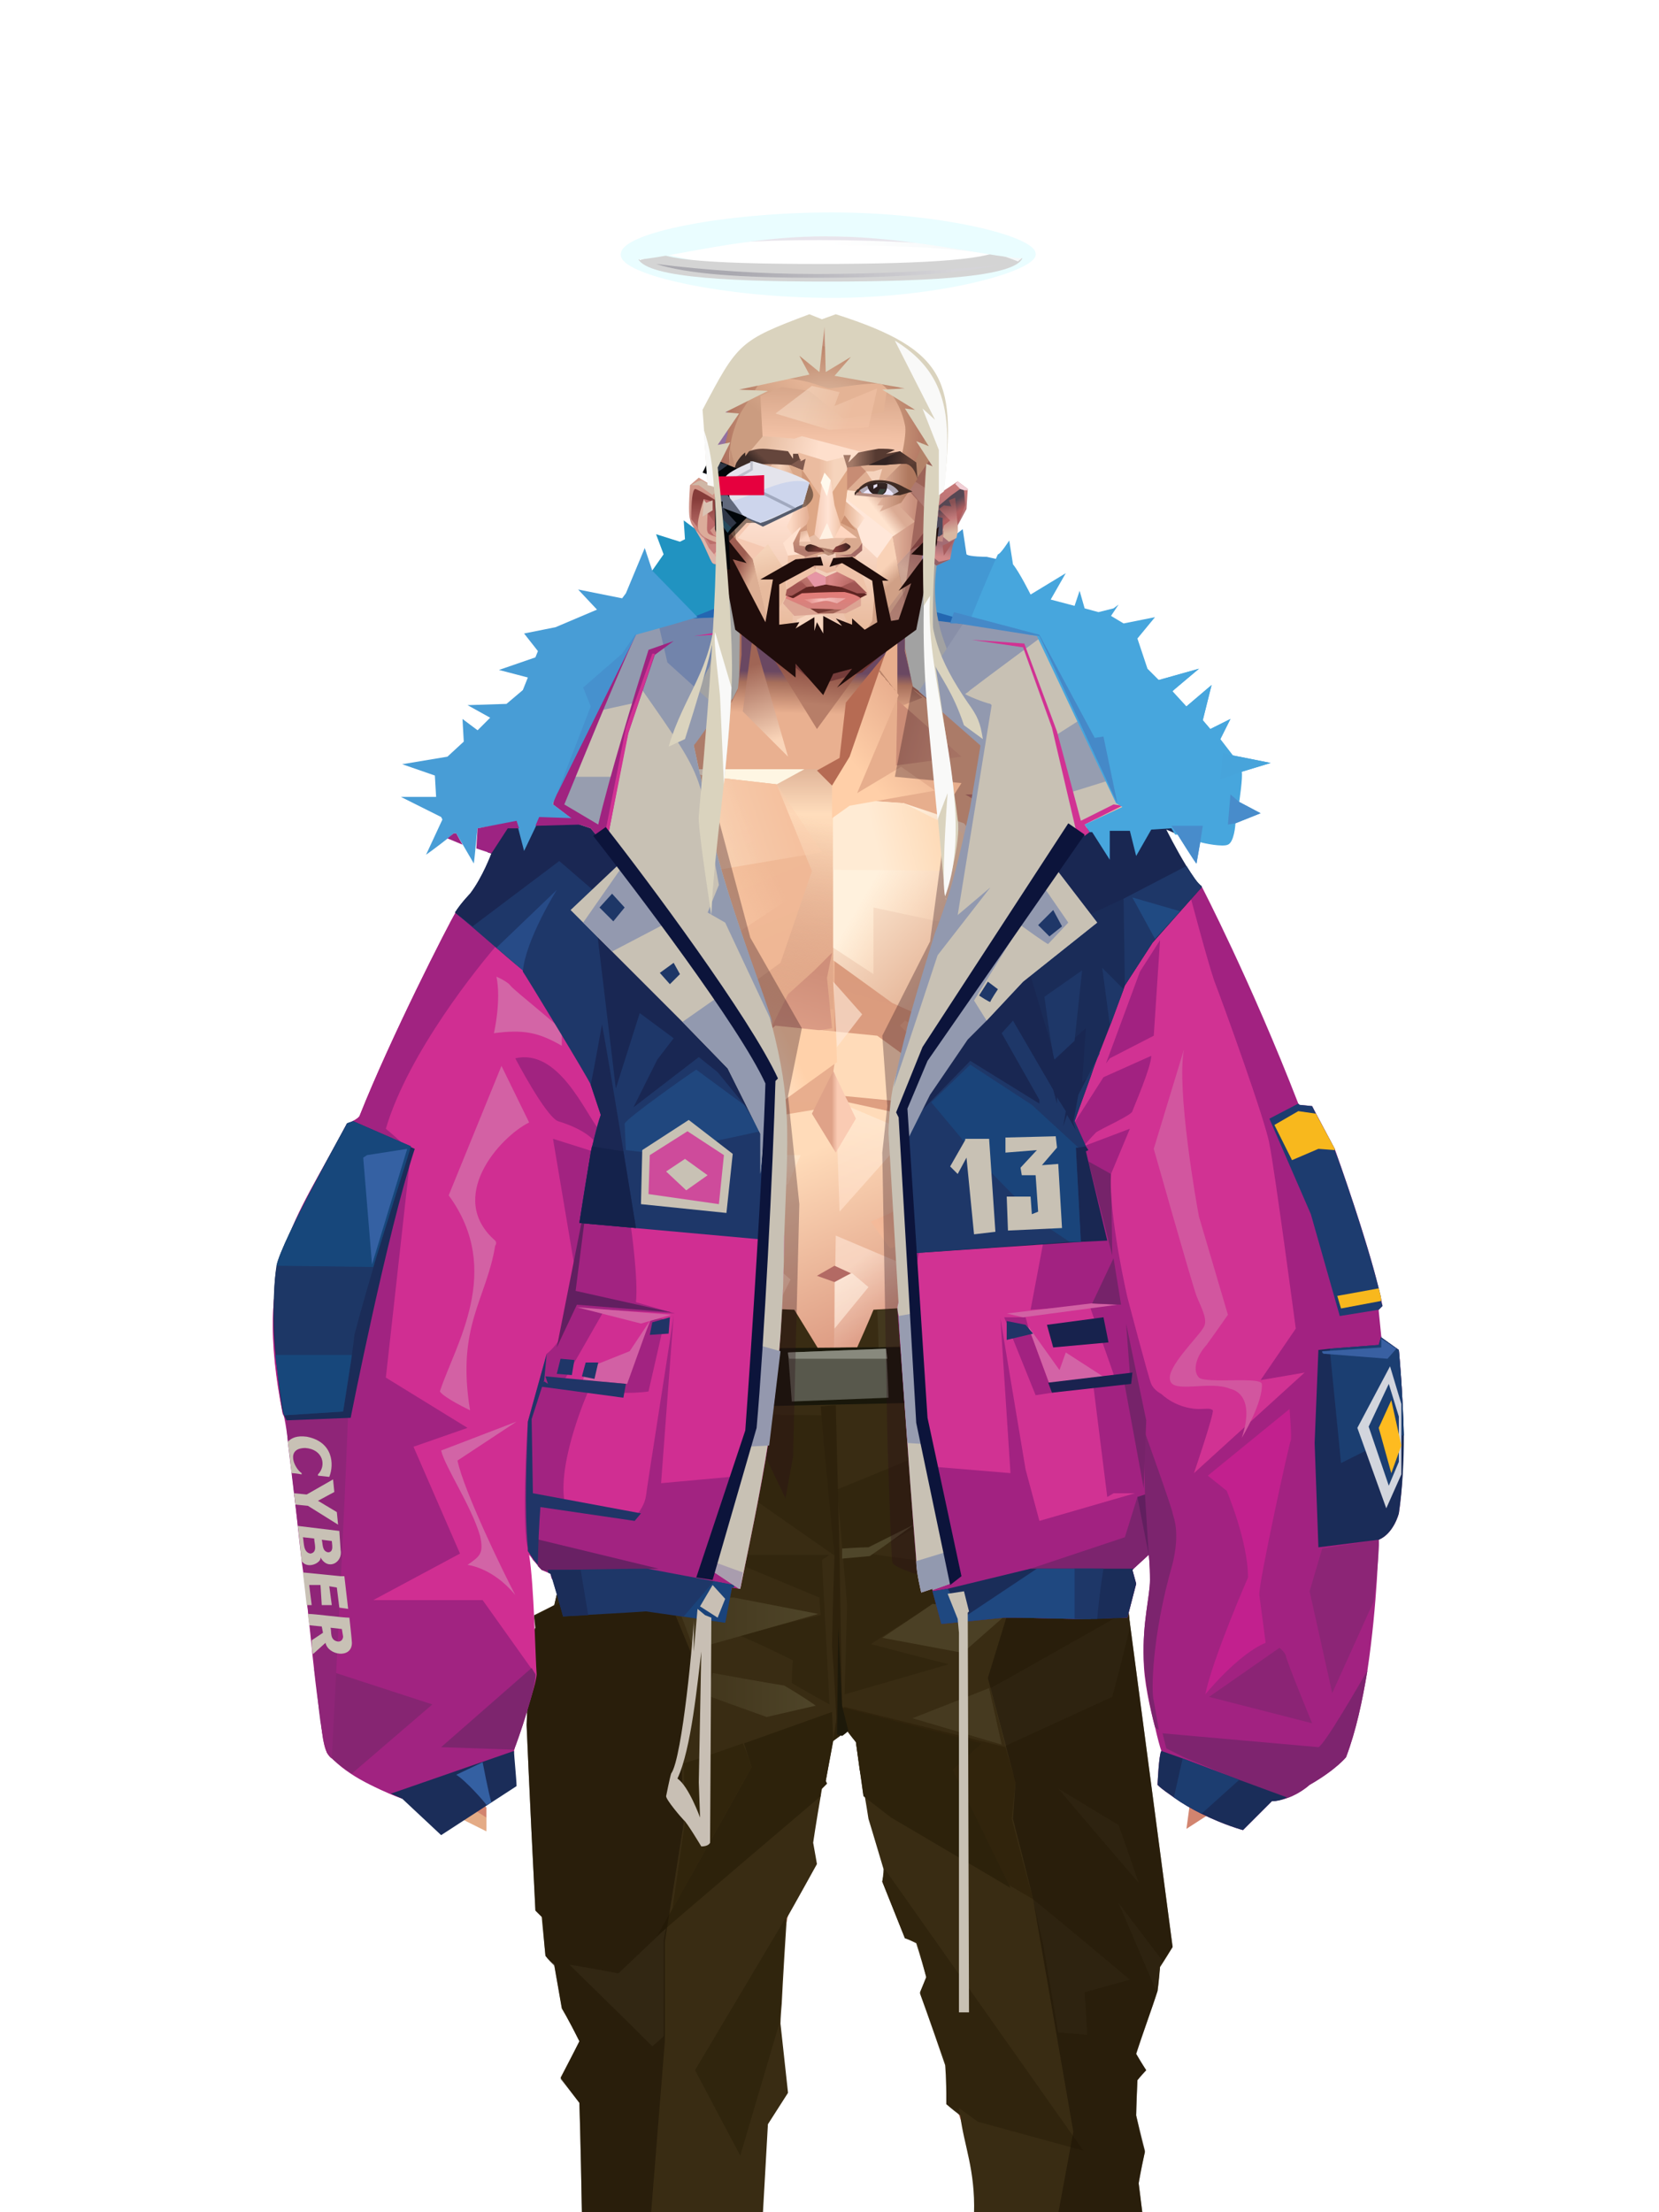 <?xml version="1.0" encoding="UTF-8"?>
<svg xmlns="http://www.w3.org/2000/svg" xmlns:xlink="http://www.w3.org/1999/xlink" width="1320px" height="1760px" viewBox="0 0 1320 1760" version="1.1">
<defs>
</defs>

<defs>
<filter width="155%" height="561%" x="-27%" y="-230%" id="id-male-2_foreground_overlay_halo_back-0" filterUnits="objectBoundingBox">
<feGaussianBlur in="SourceGraphic" stdDeviation="30">
</feGaussianBlur>
</filter>
<linearGradient x1="87%" y1="158%" x2="23%" y2="158%" id="id-male-2_foreground_overlay_halo_back-1">
<stop stop-color="#d5d4d8" offset="0%">
</stop>
<stop stop-color="#aaa9b0" offset="100%">
</stop>
</linearGradient>
</defs>
<g transform="translate(494,196)" id="id-male-2_foreground_overlay_halo_back-2">
<path d="M 168 41 C 254 41 329 20 330 7 C 331 -7 250 25 165 25 C 80 25 0 -10 0 7 C 0 23 83 41 168 41 Z" fill="#eafdff" id="id-male-2_foreground_overlay_halo_back-3" filter="url(#id-male-2_foreground_overlay_halo_back-0)">
</path>
<path d="M 164 28 C 250 28 320 24 320 7 C 320 3 315 1 304 1 C 298 10 249 14 157 14 C 65 14 22 10 28 0 C 18 1 13 3 13 7 C 13 24 78 28 164 28 Z" fill="#d4d4d4" id="id-male-2_foreground_overlay_halo_back-3">
</path>
<path d="M 28 14 C 53 22 95 25 156 25 C 217 25 265 22 300 15 C 249 20 201 22 156 22 C 111 22 68 19 28 14 Z" fill="url(#id-male-2_foreground_overlay_halo_back-1)" id="id-male-2_foreground_overlay_halo_back-6">
</path>
</g>
<defs>
</defs>
<g transform="translate(482,408)" id="id-male-4_puffy_jacket_back-0">
<polygon points="73 201 73 201 73 201 72 201 29 125 24 134 0 143 1 140 19 94 27 83 88 72 105 71 112 71 116 81 128 101 124 164" fill="#7284ab" id="id-male-4_puffy_jacket_back-1">
</polygon>
<polygon points="141 138 138 175 71 228 71 205 68 188 65 175 51 133 98 115 105 82 111 82 141 115" fill="#7284ab" id="id-male-4_puffy_jacket_back-1">
</polygon>
<polygon points="123 188 71 228 71 205 67 188 68 188 126 137 123 175" fill="#596b91" id="id-male-4_puffy_jacket_back-1">
</polygon>
<polygon points="103 93 70 98 102 96" fill="#d22890" id="id-male-4_puffy_jacket_back-1">
</polygon>
<polygon points="112 82 67 84 45 87 32 53 46 33 40 17 59 23 63 21 62 6 70 12 108 0" fill="#2193c1" id="id-male-4_puffy_jacket_back-1">
</polygon>
<polygon points="69 84 67 84 112 66 112 67 112 82" fill="#2466b1" id="id-male-4_puffy_jacket_back-1">
</polygon>
<path d="M 262 209 C 258 223 257 222 259 208 C 259 205 260 203 260 200 L 245 188 L 231 163 L 229 139 L 229 138 L 227 107 L 240 95 L 244 81 L 251 82 L 270 76 L 307 84 L 305 94 L 260 132 L 253 138 L 273 136 L 269 162 L 268 164 L 262 209 Z" fill="#989eb0" id="id-male-4_puffy_jacket_back-1">
</path>
<polygon points="268 164 231 145 219 107 244 81 274 84 288 89 293 126 286 132 306 129" fill="#888fa8" id="id-male-4_puffy_jacket_back-1">
</polygon>
<polygon points="237 138 239 162 253 187 276 200 283 160" fill="#5d7096" id="id-male-4_puffy_jacket_back-1">
</polygon>
<path d="M 298 88 L 244 83 L 247 73 L 254 33 L 271 23 L 284 13 L 287 33 C 289 35 303 35 303 35 L 312 37 L 298 88 Z" fill="#4398d3" id="id-male-4_puffy_jacket_back-1">
</path>
<polygon points="240 83 242 73 305 91" fill="#2467b1" id="id-male-4_puffy_jacket_back-1">
</polygon>
</g>
<defs>
</defs>
<path d="M 789 606 L 537 607 C 541 592 556 546 563 533 C 569 526 573 458 573 451 C 647 447 703 445 740 444 C 743 444 745 444 746 445 C 733 523 786 550 789 606 Z" fill="#a2a2a2" id="id-male-5_22_hair_back-0">
</path>
<defs>
<linearGradient x1="50%" y1="6%" x2="50%" y2="100%" id="id-male-6.6_base_1-0">
<stop stop-color="#ac705d" offset="0%">
</stop>
<stop stop-color="#ffddbc" offset="8%">
</stop>
<stop stop-color="#e9af8e" offset="20%">
</stop>
<stop stop-color="#e7ad8d" offset="34%">
</stop>
<stop stop-color="#d4856f" offset="71%">
</stop>
<stop stop-color="#c37f6d" offset="100%">
</stop>
</linearGradient>
<linearGradient x1="50%" y1="-10%" x2="50%" y2="84%" id="id-male-6.6_base_1-1">
<stop stop-color="#e0a582" offset="0%">
</stop>
<stop stop-color="#f6c49e" offset="49%">
</stop>
<stop stop-color="#d09479" offset="100%">
</stop>
</linearGradient>
<linearGradient x1="57%" y1="50%" x2="47%" y2="56%" id="id-male-6.6_base_1-2">
<stop stop-color="#e2ad9f" offset="0%">
</stop>
<stop stop-color="#b46d61" offset="100%">
</stop>
</linearGradient>
<linearGradient x1="45%" y1="35%" x2="55%" y2="47%" id="id-male-6.6_base_1-3">
<stop stop-color="#e9ac94" offset="0%">
</stop>
<stop stop-color="#c37f6d" offset="100%">
</stop>
</linearGradient>
<linearGradient x1="54%" y1="31%" x2="47%" y2="81%" id="id-male-6.6_base_1-4">
<stop stop-color="#e7ae8d" offset="0%">
</stop>
<stop stop-color="#d8997b" offset="20%">
</stop>
<stop stop-color="#dfa083" offset="71%">
</stop>
<stop stop-color="#c5816d" offset="81%">
</stop>
<stop stop-color="#bc7665" offset="100%">
</stop>
</linearGradient>
<linearGradient x1="43%" y1="38%" x2="54%" y2="44%" id="id-male-6.6_base_1-5">
<stop stop-color="#e0a384" offset="0%">
</stop>
<stop stop-color="#dda081" offset="100%">
</stop>
</linearGradient>
<linearGradient x1="46%" y1="26%" x2="59%" y2="75%" id="id-male-6.6_base_1-6">
<stop stop-color="#ffdbb9" offset="0%">
</stop>
<stop stop-color="#d7917a" offset="100%">
</stop>
</linearGradient>
<linearGradient x1="50%" y1="41%" x2="49%" y2="66%" id="id-male-6.6_base_1-7">
<stop stop-color="#6a4862" offset="0%">
</stop>
<stop stop-color="#a76f5b" offset="27%">
</stop>
<stop stop-color="#e9b090" offset="100%">
</stop>
</linearGradient>
<linearGradient x1="63%" y1="4%" x2="25%" y2="77%" id="id-male-6.6_base_1-8">
<stop stop-color="#fff1de" offset="0%">
</stop>
<stop stop-color="#ffeed9" offset="56%">
</stop>
<stop stop-color="#e3aa88" offset="100%">
</stop>
</linearGradient>
<linearGradient x1="50%" y1="23%" x2="41%" y2="77%" id="id-male-6.6_base_1-9">
<stop stop-color="#73332e" offset="0%">
</stop>
<stop stop-color="#b77e68" offset="100%">
</stop>
</linearGradient>
<linearGradient x1="47%" y1="22%" x2="55%" y2="89%" id="id-male-6.6_base_1-10">
<stop stop-color="#a06555" offset="0%">
</stop>
<stop stop-color="#fad5b9" offset="100%">
</stop>
</linearGradient>
<linearGradient x1="86%" y1="87%" x2="12%" y2="66%" id="id-male-6.6_base_1-11">
<stop stop-color="#dea186" offset="0%">
</stop>
<stop stop-color="#cb8c76" offset="100%">
</stop>
</linearGradient>
<linearGradient x1="71%" y1="11%" x2="50%" y2="100%" id="id-male-6.6_base_1-12">
<stop stop-color="#be7d66" offset="0%" stop-opacity="0">
</stop>
<stop stop-color="#f1bd9b" offset="100%">
</stop>
</linearGradient>
<linearGradient x1="66%" y1="46%" x2="56%" y2="43%" id="id-male-6.6_base_1-13">
<stop stop-color="#cd8d78" offset="0%">
</stop>
<stop stop-color="#bb786d" offset="100%">
</stop>
</linearGradient>
<linearGradient x1="100%" y1="41%" x2="50%" y2="63%" id="id-male-6.6_base_1-14">
<stop stop-color="#6a2b27" offset="0%">
</stop>
<stop stop-color="#743c3a" offset="100%">
</stop>
</linearGradient>
<linearGradient x1="69%" y1="20%" x2="50%" y2="99%" id="id-male-6.6_base_1-15">
<stop stop-color="#cf8f7a" offset="0%">
</stop>
<stop stop-color="#dd9e87" offset="100%">
</stop>
</linearGradient>
<linearGradient x1="36%" y1="20%" x2="57%" y2="81%" id="id-male-6.6_base_1-16">
<stop stop-color="#f1ba97" offset="0%">
</stop>
<stop stop-color="#efb795" offset="100%">
</stop>
</linearGradient>
<linearGradient x1="26%" y1="83%" x2="92%" y2="50%" id="id-male-6.6_base_1-17">
<stop stop-color="#ffd3ad" offset="0%">
</stop>
<stop stop-color="#ffd3af" offset="100%" stop-opacity="0">
</stop>
</linearGradient>
<linearGradient x1="17%" y1="56%" x2="85%" y2="45%" id="id-male-6.6_base_1-18">
<stop stop-color="#ffebd1" offset="0%" stop-opacity="0">
</stop>
<stop stop-color="#ffe9d0" offset="52%">
</stop>
<stop stop-color="#fccead" offset="100%">
</stop>
</linearGradient>
<linearGradient x1="17%" y1="24%" x2="74%" y2="87%" id="id-male-6.6_base_1-19">
<stop stop-color="#ffedd8" offset="0%">
</stop>
<stop stop-color="#dca181" offset="100%">
</stop>
</linearGradient>
<linearGradient x1="26%" y1="42%" x2="80%" y2="75%" id="id-male-6.6_base_1-20">
<stop stop-color="#fff1dd" offset="0%">
</stop>
<stop stop-color="#ffd4b1" offset="100%" stop-opacity="0">
</stop>
</linearGradient>
<linearGradient x1="29%" y1="56%" x2="77%" y2="50%" id="id-male-6.6_base_1-21">
<stop stop-color="#ffebd4" offset="0%">
</stop>
<stop stop-color="#fedab7" offset="100%">
</stop>
</linearGradient>
<linearGradient x1="74%" y1="24%" x2="34%" y2="74%" id="id-male-6.6_base_1-22">
<stop stop-color="#ba8469" offset="0%">
</stop>
<stop stop-color="#e9af8f" offset="0%">
</stop>
<stop stop-color="#ffcfa8" offset="100%">
</stop>
</linearGradient>
<linearGradient x1="66%" y1="100%" x2="40%" y2="0%" id="id-male-6.6_base_1-23">
<stop stop-color="#fac5a3" offset="0%">
</stop>
<stop stop-color="#fff5e6" offset="46%">
</stop>
<stop stop-color="#fac8a2" offset="100%">
</stop>
</linearGradient>
<linearGradient x1="52%" y1="13%" x2="59%" y2="75%" id="id-male-6.6_base_1-24">
<stop stop-color="#d68d79" offset="0%">
</stop>
<stop stop-color="#eeae91" offset="100%">
</stop>
</linearGradient>
<linearGradient x1="28%" y1="76%" x2="73%" y2="20%" id="id-male-6.6_base_1-25">
<stop stop-color="#f0b294" offset="0%">
</stop>
<stop stop-color="#d28271" offset="67%">
</stop>
<stop stop-color="#df9880" offset="100%">
</stop>
</linearGradient>
<linearGradient x1="50%" y1="0%" x2="50%" y2="100%" id="id-male-6.6_base_1-26">
<stop stop-color="#db957f" offset="0%">
</stop>
<stop stop-color="#9a4f4b" offset="100%">
</stop>
</linearGradient>
<linearGradient x1="66%" y1="59%" x2="24%" y2="66%" id="id-male-6.6_base_1-27">
<stop stop-color="#dea07f" offset="0%">
</stop>
<stop stop-color="#fcc8a5" offset="100%">
</stop>
</linearGradient>
<linearGradient x1="41%" y1="11%" x2="64%" y2="63%" id="id-male-6.6_base_1-28">
<stop stop-color="#ffe6d6" offset="0%">
</stop>
<stop stop-color="#da957e" offset="100%">
</stop>
</linearGradient>
<linearGradient x1="19%" y1="58%" x2="66%" y2="43%" id="id-male-6.6_base_1-29">
<stop stop-color="#ffebd4" offset="0%">
</stop>
<stop stop-color="#ffd1aa" offset="100%">
</stop>
</linearGradient>
<linearGradient x1="73%" y1="50%" x2="30%" y2="53%" id="id-male-6.6_base_1-30">
<stop stop-color="#ffd1ab" offset="0%">
</stop>
<stop stop-color="#fff6e4" offset="100%">
</stop>
</linearGradient>
<linearGradient x1="31%" y1="0%" x2="50%" y2="100%" id="id-male-6.6_base_1-31">
<stop stop-color="#fff1e3" offset="0%">
</stop>
<stop stop-color="#ffeada" offset="100%">
</stop>
</linearGradient>
<linearGradient x1="29%" y1="43%" x2="65%" y2="100%" id="id-male-6.6_base_1-32">
<stop stop-color="#ffe9d4" offset="0%">
</stop>
<stop stop-color="#fecfb1" offset="100%">
</stop>
</linearGradient>
<linearGradient x1="13%" y1="78%" x2="84%" y2="50%" id="id-male-6.6_base_1-33">
<stop stop-color="#f4ba9a" offset="0%">
</stop>
<stop stop-color="#e2a086" offset="100%">
</stop>
</linearGradient>
<linearGradient x1="50%" y1="0%" x2="36%" y2="100%" id="id-male-6.6_base_1-34">
<stop stop-color="#ffebd4" offset="0%">
</stop>
<stop stop-color="#ffddc6" offset="100%">
</stop>
</linearGradient>
<linearGradient x1="50%" y1="28%" x2="64%" y2="55%" id="id-male-6.6_base_1-35">
<stop stop-color="#ffe7cd" offset="0%">
</stop>
<stop stop-color="#ffddc0" offset="100%">
</stop>
</linearGradient>
<linearGradient x1="40%" y1="55%" x2="62%" y2="71%" id="id-male-6.6_base_1-36">
<stop stop-color="#dca17f" offset="0%">
</stop>
<stop stop-color="#fac5a0" offset="100%">
</stop>
</linearGradient>
<linearGradient x1="9%" y1="37%" x2="88%" y2="55%" id="id-male-6.6_base_1-37">
<stop stop-color="#e3a889" offset="0%">
</stop>
<stop stop-color="#b36f5f" offset="100%">
</stop>
</linearGradient>
<linearGradient x1="62%" y1="19%" x2="50%" y2="100%" id="id-male-6.6_base_1-38">
<stop stop-color="#e0a686" offset="0%">
</stop>
<stop stop-color="#bf7c68" offset="100%">
</stop>
</linearGradient>
<linearGradient x1="45%" y1="18%" x2="51%" y2="67%" id="id-male-6.6_base_1-39">
<stop stop-color="#ffe5d3" offset="0%">
</stop>
<stop stop-color="#f5c3a0" offset="100%">
</stop>
</linearGradient>
<linearGradient x1="50%" y1="0%" x2="50%" y2="100%" id="id-male-6.6_base_1-40">
<stop stop-color="#f9ccb7" offset="0%">
</stop>
<stop stop-color="#e7ad8a" offset="100%">
</stop>
</linearGradient>
<linearGradient x1="45%" y1="50%" x2="58%" y2="50%" id="id-male-6.6_base_1-41">
<stop stop-color="#dfa288" offset="0%">
</stop>
<stop stop-color="#facbb3" offset="100%">
</stop>
</linearGradient>
<linearGradient x1="33%" y1="74%" x2="77%" y2="42%" id="id-male-6.6_base_1-42">
<stop stop-color="#ce937b" offset="0%">
</stop>
<stop stop-color="#eab89d" offset="100%">
</stop>
</linearGradient>
<linearGradient x1="63%" y1="59%" x2="38%" y2="59%" id="id-male-6.6_base_1-43">
<stop stop-color="#d89a80" offset="0%">
</stop>
<stop stop-color="#ecba9e" offset="100%">
</stop>
</linearGradient>
<linearGradient x1="50%" y1="0%" x2="50%" y2="100%" id="id-male-6.6_base_1-44">
<stop stop-color="#d08c74" offset="0%">
</stop>
<stop stop-color="#df9a83" offset="100%">
</stop>
</linearGradient>
<linearGradient x1="47%" y1="47%" x2="53%" y2="50%" id="id-male-6.6_base_1-45">
<stop stop-color="#fde1cd" offset="0%">
</stop>
<stop stop-color="#d68f79" offset="100%">
</stop>
</linearGradient>
<linearGradient x1="50%" y1="0%" x2="50%" y2="100%" id="id-male-6.6_base_1-46">
<stop stop-color="#e29a83" offset="0%">
</stop>
<stop stop-color="#dd947e" offset="100%">
</stop>
</linearGradient>
<linearGradient x1="50%" y1="0%" x2="53%" y2="50%" id="id-male-6.6_base_1-47">
<stop stop-color="#dd9785" offset="0%">
</stop>
<stop stop-color="#f3d9c6" offset="100%">
</stop>
</linearGradient>
<linearGradient x1="0%" y1="55%" x2="99%" y2="55%" id="id-male-6.6_base_1-48">
<stop stop-color="#dfa59a" offset="0%">
</stop>
<stop stop-color="#d3938d" offset="100%">
</stop>
</linearGradient>
<linearGradient x1="50%" y1="0%" x2="50%" y2="100%" id="id-male-6.6_base_1-49">
<stop stop-color="#f0cab1" offset="0%">
</stop>
<stop stop-color="#dc907e" offset="100%">
</stop>
</linearGradient>
<linearGradient x1="49%" y1="20%" x2="52%" y2="96%" id="id-male-6.6_base_1-50">
<stop stop-color="#dd9285" offset="0%">
</stop>
<stop stop-color="#d88d79" offset="100%">
</stop>
</linearGradient>
<linearGradient x1="50%" y1="0%" x2="50%" y2="100%" id="id-male-6.6_base_1-51">
<stop stop-color="#86363e" offset="0%">
</stop>
<stop stop-color="#b46a5d" offset="100%">
</stop>
</linearGradient>
<linearGradient x1="33%" y1="47%" x2="59%" y2="56%" id="id-male-6.6_base_1-52">
<stop stop-color="#f6bd9d" offset="0%">
</stop>
<stop stop-color="#d48673" offset="100%">
</stop>
</linearGradient>
</defs>
<g transform="translate(304,473)" id="id-male-6.6_base_1-53">
<polygon points="174 662 139 824 137 906 146 1082 171 1154 176 1211 174 1230 175 1284 287 1284 284 1265 308 1195 306 1124 345 952 343 912 353 879 362 881 371 877 383 904 391 970 434 1079 457 1202 475 1252 475 1284 596 1284 600 1225 591 1146 609 1103 612 997 596 842 545 671 539 640 528 606 531 569 509 498 522 403 539 360 539 348 563 464 576 498 585 574 637 704 646 760 646 778 626 822 624 853 631 879 629 901 632 920 637 931 647 931 657 920 655 877 659 867 670 874 672 899 676 903 667 923 644 934 643 945 666 939 664 948 643 960 640 982 657 971 674 969 690 945 701 933 704 926 707 923 713 892 718 871 704 832 696 786 703 768 693 725 693 521 652 425 629 282 626 203 612 175 567 156 548 141 530 139 479 114 422 73 416 42 415 1 285 0 284 73 279 83 242 114 196 137 171 139 155 156 108 175 91 228 91 287 68 431 30 516 23 602 28 725 16 764 21 782 0 874 18 932 49 968 59 970 83 982 83 965 78 960 57 949 55 941 78 948 78 936 66 929 53 923 45 906 51 875 61 866 66 877 63 922 75 927 86 925 93 899 90 877 96 856 96 824 75 778 77 738 108 637 139 562 142 495 159 458 180 358 199 403 203 461 211 504 188 564 191 608" fill="url(#id-male-6.6_base_1-0)" id="id-male-6.6_base_1-54">
</polygon>
<polygon points="91 287 68 431 30 516 23 602 72 688 117 614 98 452 109 469 123 336 102 372 109 294 88 309 109 285" fill="url(#id-male-6.6_base_1-1)" id="id-male-6.6_base_1-54">
</polygon>
<polygon points="383 906 391 972 434 1081 457 1204 475 1254 475 1287 596 1287 600 1226 591 1148 609 1105 612 999 602 904 584 908 584 846 535 683 456 705 382 878" fill="url(#id-male-6.6_base_1-2)" id="id-male-6.6_base_1-54">
</polygon>
<polygon points="137 907 146 1083 171 1156 176 1212 174 1232 175 1286 175 1287 287 1287 284 1266 308 1197 306 1126 345 954 343 923 293 814 263 724 247 711" fill="url(#id-male-6.6_base_1-3)" id="id-male-6.6_base_1-54">
</polygon>
<polygon points="545 673 539 641 528 608 531 571 509 500 522 405 539 361 539 350 563 465 576 500 601 540 660 491 688 529 652 427 629 283 626 205 612 177 568 157 548 142 530 141 479 116 422 75 416 44 415 3 360 3 360 715 462 724" fill="url(#id-male-6.6_base_1-4)" id="id-male-6.6_base_1-54">
</polygon>
<polygon points="83 984 59 972 49 970 21 932 19 903 7 879 0 874 11 824 38 786 38 814 56 786 78 800 91 822 83 879 69 882 63 855 51 877 45 908 47 930 37 930 50 938 53 954 49 960 56 956 83 973" fill="#e4ab86" id="id-male-6.6_base_1-59">
</polygon>
<polygon points="66 855 69 882 63 855 51 877 45 908 42 870 58 825" fill="url(#id-male-6.6_base_1-5)" id="id-male-6.6_base_1-59">
</polygon>
<polygon points="83 879 69 882 70 868" fill="#ffd6ba" id="id-male-6.6_base_1-59">
</polygon>
<polygon points="481 376 513 349 558 291 522 368" fill="#bd9394" id="id-male-6.6_base_1-62">
</polygon>
<polygon points="313 697 260 560 246 448 259 424 355 408 361 366 317 404 285 409 267 378 313 343 394 351 431 378 420 404 368 399 371 404 449 421 466 441 449 510 466 547 406 697 358 717" fill="url(#id-male-6.6_base_1-6)" id="id-male-6.6_base_1-63">
</polygon>
<polygon points="410 90 430 82 423 76 416 45 416 7 286 9 286 48 283 76 278 86 244 114 195 139 366 139 390 70 410 26" fill="url(#id-male-6.6_base_1-7)" id="id-male-6.6_base_1-64">
</polygon>
<polygon points="182 180 133 231 97 289 97 231 113 182 165 159" fill="url(#id-male-6.6_base_1-8)" id="id-male-6.6_base_1-65">
</polygon>
<polygon points="346 107 384 55 409 31 414 23 299 31" fill="url(#id-male-6.6_base_1-9)" id="id-male-6.6_base_1-66">
</polygon>
<polygon points="287 93 295 32 323 129" fill="url(#id-male-6.6_base_1-10)" id="id-male-6.6_base_1-67">
</polygon>
<polygon points="336 139 314 151 270 146 224 139" fill="#fef6e3" id="id-male-6.6_base_1-68">
</polygon>
<polygon points="410 84 409 136 461 129" fill="url(#id-male-6.6_base_1-11)" id="id-male-6.6_base_1-69">
</polygon>
<polygon points="173 246 167 286 191 351 263 386 328 330 359 330 359 152 348 139 336 139 309 152" fill="url(#id-male-6.6_base_1-12)" id="id-male-6.6_base_1-70">
</polygon>
<polygon points="464 159 516 190 500 159" fill="url(#id-male-6.6_base_1-13)" id="id-male-6.6_base_1-71">
</polygon>
<polygon points="302 36 346 72 382 62 409 37 416 28 416 13" fill="url(#id-male-6.6_base_1-14)" id="id-male-6.6_base_1-72">
</polygon>
<polygon points="263 151 191 202 219 151" fill="#efb795" id="id-male-6.6_base_1-73">
</polygon>
<polygon points="154 206 170 170 122 188" fill="#fffcf1" id="id-male-6.6_base_1-74">
</polygon>
<polygon points="358 285 344 299 323 318 305 354 358 345 354 305" fill="url(#id-male-6.6_base_1-15)" id="id-male-6.6_base_1-75">
</polygon>
<polygon points="260 361 265 387 203 371 191 347" fill="#c4846d" id="id-male-6.6_base_1-76">
</polygon>
<polygon points="198 362 181 359 167 284" fill="#8d4146" id="id-male-6.6_base_1-77">
</polygon>
<polygon points="477 341 477 335 488 326 496 325 509 338 496 348 485 354" fill="#a86056" id="id-male-6.6_base_1-78">
</polygon>
<polygon points="314 151 342 220 317 293 237 351 209 318 172 251 185 205 270 146" fill="url(#id-male-6.6_base_1-16)" id="id-male-6.6_base_1-79">
</polygon>
<polygon points="314 151 330 238 209 318 172 251 185 205 270 146" fill="url(#id-male-6.6_base_1-17)" id="id-male-6.6_base_1-79">
</polygon>
<polygon points="314 151 350 205 220 227 185 205 270 146" fill="url(#id-male-6.6_base_1-18)" opacity="0.369" id="id-male-6.6_base_1-79">
</polygon>
<polygon points="211 335 223 322 242 327 244 332 235 353 213 349" fill="#c48172" id="id-male-6.6_base_1-82">
</polygon>
<polygon points="224 339 226 342 226 345 222 349 235 350 242 333 230 338 227 335" fill="#d4acc2" id="id-male-6.6_base_1-83">
</polygon>
<polygon points="488 343 491 347 486 351 479 338 489 327 495 327 493 336" fill="#c7878d" id="id-male-6.6_base_1-84">
</polygon>
<polygon points="485 339 488 343 493 337" fill="#edb596" id="id-male-6.6_base_1-85">
</polygon>
<polygon points="359 162 359 291 406 325 455 347 529 267 463 182 415 166" fill="url(#id-male-6.6_base_1-19)" id="id-male-6.6_base_1-86">
</polygon>
<polygon points="359 178 359 281 391 302 391 249 489 270 461 189 415 166" fill="url(#id-male-6.6_base_1-20)" id="id-male-6.6_base_1-86">
</polygon>
<polygon points="359 178 359 219 472 220 461 189 415 166 371 163" fill="url(#id-male-6.6_base_1-21)" id="id-male-6.6_base_1-86">
</polygon>
<polygon points="358 178 372 168 440 156 413 137 378 158 411 80 396 60 358 146" fill="url(#id-male-6.6_base_1-22)" id="id-male-6.6_base_1-89">
</polygon>
<polygon points="346 140 358 152 372 129 400 48 369 86 364 130" fill="#b66b53" id="id-male-6.6_base_1-90">
</polygon>
<polygon points="591 281 601 226 559 159 514 159 523 138 499 156 571 263" fill="url(#id-male-6.6_base_1-23)" id="id-male-6.6_base_1-91">
</polygon>
<polygon points="609 298 626 332 629 285 627 227 614 207 617 251" fill="#c6cbe5" id="id-male-6.6_base_1-92">
</polygon>
<polygon points="554 159 567 157 612 177 614 192 579 175 603 207 601 226" fill="#f6bf9d" id="id-male-6.6_base_1-93">
</polygon>
<polygon points="641 823 648 826 697 896 713 873 682 781" fill="url(#id-male-6.6_base_1-24)" id="id-male-6.6_base_1-94">
</polygon>
<polygon points="625 840 700 762 688 738 679 784 648 776 626 822" fill="url(#id-male-6.6_base_1-25)" id="id-male-6.6_base_1-94">
</polygon>
<polygon points="648 862 648 845 661 825 661 870 654 878 657 922 652 929 637 929 632 914 632 893 632 877 644 888" fill="#b06559" id="id-male-6.6_base_1-96">
</polygon>
<polygon points="554 375 577 333 607 451 594 508 568 462" fill="#f9c3ad" id="id-male-6.6_base_1-97">
</polygon>
<polygon points="623 326 643 425 633 431 693 523 652 427 636 326 625 315" fill="#bdbbdb" id="id-male-6.6_base_1-98">
</polygon>
<polygon points="628 274 638 339 623 314" fill="#b3838b" id="id-male-6.6_base_1-99">
</polygon>
<polygon points="693 523 695 567 685 525 618 416 633 431" fill="#b46b5b" id="id-male-6.6_base_1-100">
</polygon>
<polygon points="640 463 599 539 601 571 634 655 646 703 650 754 658 640 660 491" fill="#f7bf9b" id="id-male-6.6_base_1-101">
</polygon>
<polygon points="610 531 648 646 652 546 638 479" fill="#ffddc8" id="id-male-6.6_base_1-101">
</polygon>
<polygon points="693 748 677 730 677 700 660 491 685 525 691 552 684 727" fill="url(#id-male-6.6_base_1-26)" id="id-male-6.6_base_1-103">
</polygon>
<polygon points="691 746 703 768 693 727 695 567 691 551 683 727" fill="#bccbea" id="id-male-6.6_base_1-104">
</polygon>
<polygon points="260 559 310 683 355 716 263 713 238 685 195 582" fill="url(#id-male-6.6_base_1-27)" id="id-male-6.6_base_1-105">
</polygon>
<polygon points="637 931 636 919 639 914 653 914 653 922 651 929 648 931 644 933" fill="#d58f78" id="id-male-6.6_base_1-106">
</polygon>
<polygon points="637 861 637 882 641 890 653 886 649 861" fill="#e19c83" id="id-male-6.6_base_1-107">
</polygon>
<polygon points="691 871 693 912 688 936 669 956 671 965 696 924 696 909 705 877" fill="#934d3c" id="id-male-6.6_base_1-108">
</polygon>
<polygon points="703 768 684 788 693 837 712 873 702 908 701 933 707 925 718 873 704 834 697 788" fill="#bd7462" id="id-male-6.6_base_1-109">
</polygon>
<polygon points="667 939 643 946 644 934 657 928 667 922 676 903 672 899 670 874 660 870 660 854 671 867 680 873 680 902 677 920" fill="#b3665b" id="id-male-6.6_base_1-110">
</polygon>
<polygon points="361 510 359 634 426 561 420 535" fill="url(#id-male-6.6_base_1-28)" opacity="0.626" id="id-male-6.6_base_1-111">
</polygon>
<polygon points="319 403 289 399 268 380 313 343 361 348 362 372" fill="url(#id-male-6.6_base_1-29)" id="id-male-6.6_base_1-112">
</polygon>
<polygon points="171 141 168 151 180 151 204 139 196 138" fill="url(#id-male-6.6_base_1-30)" id="id-male-6.6_base_1-113">
</polygon>
<polygon points="359 308 362 360 382 334" fill="#ffe9d9" opacity="0.625" id="id-male-6.6_base_1-114">
</polygon>
<polygon points="360 546 360 584 387 551 374 540" fill="url(#id-male-6.6_base_1-31)" opacity="0.626" id="id-male-6.6_base_1-115">
</polygon>
<polygon points="346 542 360 547 373 540 360 534" fill="#b36a64" id="id-male-6.6_base_1-116">
</polygon>
<polygon points="325 545 277 503 259 561 308 579" fill="url(#id-male-6.6_base_1-32)" opacity="0.758" id="id-male-6.6_base_1-117">
</polygon>
<polygon points="389 499 460 467 449 510 404 520" fill="url(#id-male-6.6_base_1-33)" id="id-male-6.6_base_1-118">
</polygon>
<polygon points="364 491 361 403 420 428" fill="url(#id-male-6.6_base_1-34)" opacity="0.758" id="id-male-6.6_base_1-119">
</polygon>
<polygon points="262 446 333 446 323 469 279 492" fill="url(#id-male-6.6_base_1-35)" opacity="0.758" id="id-male-6.6_base_1-120">
</polygon>
<polygon points="259 425 279 496 259 561 236 528 213 443 227 425 243 447" fill="url(#id-male-6.6_base_1-36)" id="id-male-6.6_base_1-121">
</polygon>
<polygon points="412 343 444 374 466 383 499 351 447 354 416 339" fill="url(#id-male-6.6_base_1-37)" id="id-male-6.6_base_1-122">
</polygon>
<polygon points="164 252 163 278 128 284" fill="#c88574" id="id-male-6.6_base_1-123">
</polygon>
<polygon points="58 478 88 441 88 416 69 430 66 456" fill="url(#id-male-6.6_base_1-38)" id="id-male-6.6_base_1-124">
</polygon>
<polygon points="76 684 69 634 61 517 89 474 111 569" fill="url(#id-male-6.6_base_1-39)" id="id-male-6.6_base_1-125">
</polygon>
<polygon points="53 489 47 539 69 635 76 684 53 760 40 781 16 766 28 727 23 604 28 544" fill="url(#id-male-6.6_base_1-40)" id="id-male-6.6_base_1-126">
</polygon>
<polygon points="136 452 127 497 153 460 177 340 170 300" fill="#d89a7f" id="id-male-6.6_base_1-127">
</polygon>
<polygon points="181 359 159 460 143 497 142 514 123 532 109 514 108 490 127 497 153 460 177 340" fill="#c28071" id="id-male-6.6_base_1-127">
</polygon>
<polygon points="38 747 28 772 38 788 44 772" fill="#f4b89a" id="id-male-6.6_base_1-129">
</polygon>
<polygon points="359 379 342 413 361 444 377 417" fill="url(#id-male-6.6_base_1-41)" id="id-male-6.6_base_1-130">
</polygon>
<polygon points="196 581 260 561 229 519" fill="url(#id-male-6.6_base_1-42)" id="id-male-6.6_base_1-131">
</polygon>
<polygon points="74 929 66 925 69 909 78 905 86 912 83 928" fill="url(#id-male-6.6_base_1-43)" id="id-male-6.6_base_1-132">
</polygon>
<polygon points="20 903 7 880 21 851 28 871" fill="#d99c7e" id="id-male-6.6_base_1-133">
</polygon>
<polygon points="218 1123 203 1040 191 913 171 1090 182 1169 230 1208 261 1237 270 1213 234 1175 212 1157 272 1191 281 1169" fill="url(#id-male-6.6_base_1-44)" opacity="0.808" id="id-male-6.6_base_1-134">
</polygon>
<polygon points="182 1207 181 1155 213 1106 236 1166 230 1210" fill="#ebac8e" id="id-male-6.6_base_1-135">
</polygon>
<polygon points="187 902 211 1137 227 1161 275 1187 299 1137 272 1009 299 918 269 791 211 836" fill="url(#id-male-6.6_base_1-45)" id="id-male-6.6_base_1-136">
</polygon>
<polygon points="288 1079 311 1040 311 942 295 903 264 1019 275 1188 301 1137" fill="url(#id-male-6.6_base_1-46)" id="id-male-6.6_base_1-137">
</polygon>
<polygon points="584 908 604 1008 608 1106 614 998 599 887" fill="#cedafa" id="id-male-6.6_base_1-138">
</polygon>
<polygon points="430 886 488 1140 535 1115 561 925 566 886 536 816 500 786" fill="url(#id-male-6.6_base_1-47)" opacity="0.792" id="id-male-6.6_base_1-139">
</polygon>
<polygon points="581 921 588 1011 584 1112 576 1162 544 1046 566 886" fill="url(#id-male-6.6_base_1-48)" id="id-male-6.6_base_1-140">
</polygon>
<polygon points="561 1247 518 1200 472 1112 494 931 505 931 594 1188 579 1244" fill="url(#id-male-6.6_base_1-49)" id="id-male-6.6_base_1-141">
</polygon>
<polygon points="531 1221 539 1263 536 1269 516 1287 509 1287 500 1263 513 1199 488 1226 462 1170 472 1101 427 1010 398 877 469 771 518 739 536 818 500 787 433 890 477 1078 534 1212" fill="url(#id-male-6.6_base_1-50)" id="id-male-6.6_base_1-142">
</polygon>
<polygon points="321 1058 284 852 258 721 266 733 371 879 362 883 354 881 343 914 345 954" fill="#d38b73" id="id-male-6.6_base_1-143">
</polygon>
<polygon points="429 1068 424 875 536 705 454 704 380 865 384 906 391 972" fill="#cd887e" opacity="0.394" id="id-male-6.6_base_1-144">
</polygon>
<polygon points="175 1262 194 1287 206 1287 225 1226 213 1249 175 1221 174 1232" fill="#eeaf93" id="id-male-6.6_base_1-145">
</polygon>
<polygon points="528 1227 554 1234 569 1169 549 1168" fill="#ebb5a6" id="id-male-6.6_base_1-146">
</polygon>
<polygon points="546 678 545 672 539 641 528 608 531 571 509 500 522 405 539 361 539 350 547 389 542 330 558 289 517 369 528 369 517 411 499 442 509 465 488 531 507 525 522 585 449 724" fill="url(#id-male-6.6_base_1-51)" id="id-male-6.6_base_1-54">
</polygon>
<polygon points="402 722 490 609 522 585 449 723" fill="#d38673" id="id-male-6.6_base_1-148">
</polygon>
<polygon points="174 664 139 826 137 907 139 937 238 690 352 886 354 881 362 883 371 879 383 906 471 773 548 712 596 844 545 673 539 641 478 697 449 723 278 705 232 657 188 566 191 610" fill="url(#id-male-6.6_base_1-52)" id="id-male-6.6_base_1-54">
</polygon>
<polygon points="189 616 211 620 190 586 190 609" fill="#c4846d" id="id-male-6.6_base_1-150">
</polygon>
<polygon points="139 836 225 709 167 697 139 826" fill="#e2a58b" id="id-male-6.6_base_1-151">
</polygon>
<polygon points="518 734 596 843 547 678" fill="#d0816e" id="id-male-6.6_base_1-152">
</polygon>
<polygon points="415 778 447 726 314 744 329 762" fill="#ce8b73" opacity="0.52" id="id-male-6.6_base_1-54">
</polygon>
<polygon points="411 685 463 666 456 573" fill="#a05a5c" id="id-male-6.6_base_1-154">
</polygon>
</g>
<defs>
<linearGradient x1="53%" y1="5%" x2="47%" y2="91%" id="id-male-6.8_face_1-0">
<stop stop-color="#c67878" offset="0%">
</stop>
<stop stop-color="#a26c74" offset="82%">
</stop>
<stop stop-color="#d18888" offset="100%">
</stop>
</linearGradient>
<linearGradient x1="62%" y1="61%" x2="50%" y2="36%" id="id-male-6.8_face_1-1">
<stop stop-color="#b15e5f" offset="0%">
</stop>
<stop stop-color="#564753" offset="100%">
</stop>
</linearGradient>
<linearGradient x1="50%" y1="13%" x2="57%" y2="81%" id="id-male-6.8_face_1-2">
<stop stop-color="#885154" offset="0%">
</stop>
<stop stop-color="#c27a7a" offset="52%">
</stop>
<stop stop-color="#d8b7a1" offset="100%">
</stop>
</linearGradient>
<linearGradient x1="50%" y1="0%" x2="54%" y2="88%" id="id-male-6.8_face_1-3">
<stop stop-color="#d19787" offset="0%">
</stop>
<stop stop-color="#c8807e" offset="100%">
</stop>
</linearGradient>
<linearGradient x1="36%" y1="75%" x2="36%" y2="18%" id="id-male-6.8_face_1-4">
<stop stop-color="#bb6f6b" offset="0%">
</stop>
<stop stop-color="#863c39" offset="100%">
</stop>
</linearGradient>
<linearGradient x1="50%" y1="2%" x2="48%" y2="96%" id="id-male-6.8_face_1-5">
<stop stop-color="#ead0bc" offset="0%">
</stop>
<stop stop-color="#cb9b7f" offset="11%">
</stop>
<stop stop-color="#f2c1a5" offset="33%">
</stop>
<stop stop-color="#ffe2d3" offset="58%">
</stop>
<stop stop-color="#e9bb9e" offset="93%">
</stop>
<stop stop-color="#c3957f" offset="100%">
</stop>
</linearGradient>
<linearGradient x1="62%" y1="37%" x2="30%" y2="59%" id="id-male-6.8_face_1-6">
<stop stop-color="#e4b395" offset="0%">
</stop>
<stop stop-color="#cb9c80" offset="100%">
</stop>
</linearGradient>
<linearGradient x1="12%" y1="48%" x2="58%" y2="51%" id="id-male-6.8_face_1-7">
<stop stop-color="#e7bea3" offset="0%">
</stop>
<stop stop-color="#fedfcc" offset="100%">
</stop>
</linearGradient>
<linearGradient x1="76%" y1="54%" x2="27%" y2="47%" id="id-male-6.8_face_1-8">
<stop stop-color="#f2c4a7" offset="0%">
</stop>
<stop stop-color="#f6dcc5" offset="100%">
</stop>
</linearGradient>
<radialGradient cx="50%" cy="59%" r="65%" id="id-male-6.8_face_1-9" fx="50%" fy="59%" gradientTransform="translate(0.5,0.593) scale(0.791,1) rotate(-143) translate(-0.5,-0.593)">
<stop stop-color="#f0d7bf" offset="0%">
</stop>
<stop stop-color="#c38f74" offset="66%">
</stop>
<stop stop-color="#a46254" offset="100%">
</stop>
</radialGradient>
<linearGradient x1="69%" y1="50%" x2="50%" y2="60%" id="id-male-6.8_face_1-10">
<stop stop-color="#dbab94" offset="0%">
</stop>
<stop stop-color="#ffe3ce" offset="100%">
</stop>
</linearGradient>
<radialGradient cx="50%" cy="50%" r="44%" id="id-male-6.8_face_1-11" fx="50%" fy="50%" gradientTransform="translate(0.5,0.5) scale(0.696,1) rotate(-57) scale(1,3) translate(-0.5,-0.5)">
<stop stop-color="#b37864" offset="0%" stop-opacity="0">
</stop>
<stop stop-color="#efd3bc" offset="100%">
</stop>
</radialGradient>
<linearGradient x1="0%" y1="58%" x2="50%" y2="58%" id="id-male-6.8_face_1-12">
<stop stop-color="#e4b69f" offset="0%">
</stop>
<stop stop-color="#c88f7c" offset="100%">
</stop>
</linearGradient>
<linearGradient x1="49%" y1="83%" x2="53%" y2="51%" id="id-male-6.8_face_1-13">
<stop stop-color="#c6938b" offset="0%">
</stop>
<stop stop-color="#945a53" offset="100%">
</stop>
</linearGradient>
<linearGradient x1="66%" y1="68%" x2="19%" y2="50%" id="id-male-6.8_face_1-14">
<stop stop-color="#d4a995" offset="0%">
</stop>
<stop stop-color="#a9705c" offset="100%">
</stop>
</linearGradient>
<linearGradient x1="48%" y1="37%" x2="33%" y2="25%" id="id-male-6.8_face_1-15">
<stop stop-color="#ddaf94" offset="0%">
</stop>
<stop stop-color="#9d5d51" offset="100%">
</stop>
</linearGradient>
<linearGradient x1="46%" y1="6%" x2="50%" y2="50%" id="id-male-6.8_face_1-16">
<stop stop-color="#f5d3b9" offset="0%">
</stop>
<stop stop-color="#e7ba9d" offset="100%">
</stop>
</linearGradient>
<linearGradient x1="50%" y1="33%" x2="57%" y2="50%" id="id-male-6.8_face_1-17">
<stop stop-color="#f9d2b7" offset="0%">
</stop>
<stop stop-color="#d0a086" offset="100%">
</stop>
</linearGradient>
<linearGradient x1="50%" y1="26%" x2="42%" y2="54%" id="id-male-6.8_face_1-18">
<stop stop-color="#875053" offset="0%">
</stop>
<stop stop-color="#81534d" offset="100%" stop-opacity="0.569">
</stop>
</linearGradient>
<linearGradient x1="46%" y1="100%" x2="55%" y2="55%" id="id-male-6.8_face_1-19">
<stop stop-color="#c4aed2" offset="0%">
</stop>
<stop stop-color="#9276a6" offset="100%">
</stop>
</linearGradient>
<linearGradient x1="54%" y1="12%" x2="47%" y2="56%" id="id-male-6.8_face_1-20">
<stop stop-color="#a46151" offset="0%">
</stop>
<stop stop-color="#9370a0" offset="100%">
</stop>
</linearGradient>
<linearGradient x1="50%" y1="0%" x2="50%" y2="100%" id="id-male-6.8_face_1-21">
<stop stop-color="#f4d2bf" offset="0%">
</stop>
<stop stop-color="#e8b399" offset="100%">
</stop>
</linearGradient>
<linearGradient x1="5%" y1="65%" x2="100%" y2="65%" id="id-male-6.8_face_1-22">
<stop stop-color="#fcd9c4" offset="0%">
</stop>
<stop stop-color="#e0a88c" offset="28%">
</stop>
<stop stop-color="#dea786" offset="67%">
</stop>
<stop stop-color="#ffe3d1" offset="100%">
</stop>
</linearGradient>
<linearGradient x1="66%" y1="91%" x2="52%" y2="64%" id="id-male-6.8_face_1-23">
<stop stop-color="#d9a98f" offset="0%">
</stop>
<stop stop-color="#dea786" offset="100%">
</stop>
</linearGradient>
<linearGradient x1="70%" y1="50%" x2="41%" y2="50%" id="id-male-6.8_face_1-24">
<stop stop-color="#f6d4bc" offset="0%">
</stop>
<stop stop-color="#ebbca0" offset="100%">
</stop>
</linearGradient>
<linearGradient x1="100%" y1="50%" x2="0%" y2="50%" id="id-male-6.8_face_1-25">
<stop stop-color="#f1c4a8" offset="0%">
</stop>
<stop stop-color="#ffe3d4" offset="48%">
</stop>
<stop stop-color="#f5cab4" offset="100%">
</stop>
</linearGradient>
<linearGradient x1="38%" y1="14%" x2="50%" y2="79%" id="id-male-6.8_face_1-26">
<stop stop-color="#d29a7e" offset="0%">
</stop>
<stop stop-color="#b37b6d" offset="100%">
</stop>
</linearGradient>
<linearGradient x1="3%" y1="0%" x2="50%" y2="66%" id="id-male-6.8_face_1-27">
<stop stop-color="#d8a88d" offset="0%">
</stop>
<stop stop-color="#f9d3bd" offset="100%">
</stop>
</linearGradient>
<linearGradient x1="17%" y1="40%" x2="69%" y2="60%" id="id-male-6.8_face_1-28">
<stop stop-color="#40241e" offset="0%">
</stop>
<stop stop-color="#703832" offset="100%">
</stop>
</linearGradient>
<linearGradient x1="100%" y1="50%" x2="16%" y2="64%" id="id-male-6.8_face_1-29">
<stop stop-color="#351e1c" offset="0%">
</stop>
<stop stop-color="#843f3b" offset="100%">
</stop>
</linearGradient>
<linearGradient x1="22%" y1="62%" x2="87%" y2="62%" id="id-male-6.8_face_1-30">
<stop stop-color="#b07c62" offset="0%">
</stop>
<stop stop-color="#d3a790" offset="43%">
</stop>
<stop stop-color="#daa88a" offset="100%">
</stop>
</linearGradient>
<linearGradient x1="13%" y1="69%" x2="100%" y2="69%" id="id-male-6.8_face_1-31">
<stop stop-color="#d8a88b" offset="0%">
</stop>
<stop stop-color="#f5d2bc" offset="48%">
</stop>
<stop stop-color="#daa88a" offset="100%">
</stop>
</linearGradient>
<linearGradient x1="0%" y1="65%" x2="78%" y2="65%" id="id-male-6.8_face_1-32">
<stop stop-color="#e4b7a1" offset="0%">
</stop>
<stop stop-color="#af785e" offset="100%">
</stop>
</linearGradient>
<linearGradient x1="50%" y1="42%" x2="33%" y2="50%" id="id-male-6.8_face_1-33">
<stop stop-color="#65463c" offset="0%">
</stop>
<stop stop-color="#3c2b26" offset="100%">
</stop>
</linearGradient>
<linearGradient x1="11%" y1="36%" x2="44%" y2="36%" id="id-male-6.8_face_1-34">
<stop stop-color="#a37a68" offset="0%">
</stop>
<stop stop-color="#563a31" offset="100%">
</stop>
</linearGradient>
<linearGradient x1="40%" y1="50%" x2="89%" y2="54%" id="id-male-6.8_face_1-35">
<stop stop-color="#312322" offset="0%">
</stop>
<stop stop-color="#5d3e34" offset="100%">
</stop>
</linearGradient>
<linearGradient x1="50%" y1="0%" x2="50%" y2="74%" id="id-male-6.8_face_1-36">
<stop stop-color="#e47c78" offset="0%">
</stop>
<stop stop-color="#d7827d" offset="100%">
</stop>
</linearGradient>
<linearGradient x1="80%" y1="50%" x2="7%" y2="50%" id="id-male-6.8_face_1-37">
<stop stop-color="#fad6d3" offset="0%" stop-opacity="0.472">
</stop>
<stop stop-color="#f5bfbb" offset="55%">
</stop>
<stop stop-color="#f2aca7" offset="100%" stop-opacity="0.434">
</stop>
</linearGradient>
<linearGradient x1="50%" y1="0%" x2="50%" y2="50%" id="id-male-6.8_face_1-38">
<stop stop-color="#cf8e8a" offset="0%">
</stop>
<stop stop-color="#a15552" offset="100%">
</stop>
</linearGradient>
<linearGradient x1="0%" y1="83%" x2="93%" y2="83%" id="id-male-6.8_face_1-39">
<stop stop-color="#b87268" offset="0%" stop-opacity="0.687">
</stop>
<stop stop-color="#da8787" offset="58%">
</stop>
<stop stop-color="#c5736d" offset="100%" stop-opacity="0.622">
</stop>
</linearGradient>
</defs>
<g transform="translate(548,259)" id="id-male-6.8_face_1-40">
<g transform="translate(0,121)" id="id-male-6.8_face_1-41">
<polygon points="199 13 214 3 222 9 221 25 214 38 214 43 210 54 208 65 197 70 190 64" fill="url(#id-male-6.8_face_1-0)" id="id-male-6.8_face_1-42">
</polygon>
<polygon points="197 24 209 14 216 9 219 10 220 22 214 37 195 43" fill="url(#id-male-6.8_face_1-1)" id="id-male-6.8_face_1-43">
</polygon>
<polygon points="203 38 208 34 199 25 203 22 209 23 207 18 212 16 214 38 214 43 213 48 207 51 201 46" fill="url(#id-male-6.8_face_1-2)" id="id-male-6.8_face_1-42">
</polygon>
<polygon points="212 5 214 3 222 9 222 10 219 10 216 9" fill="#f1cfd6" id="id-male-6.8_face_1-42">
</polygon>
<polygon points="208 65 197 70 190 64 194 42 199 50 193 62 199 67" fill="#906067" id="id-male-6.8_face_1-42">
</polygon>
<polygon points="203 62 202 54 211 50" fill="#a95d5f" id="id-male-6.8_face_1-47">
</polygon>
<polygon points="196 50 202 51 203 42 196 46" fill="#c18882" id="id-male-6.8_face_1-48">
</polygon>
<polygon points="194 45 199 47 202 45 202 32 197 31" fill="#4e4a5c" id="id-male-6.8_face_1-49">
</polygon>
<path d="M 30 70 C 24 70 20 69 19 68 C 17 66 12 52 8 46 C 4 39 2 38 1 33 C 0 30 0 21 1 6 L 8 0 L 23 9 L 30 70 Z" fill="url(#id-male-6.8_face_1-3)" id="id-male-6.8_face_1-50">
</path>
<polygon points="8 6 2 6 7 3 10 2 23 9 19 14" fill="#cfb7a6" id="id-male-6.8_face_1-50">
</polygon>
<path d="M 26 68 C 23 69 20 69 19 68 C 17 66 12 52 8 46 C 7 44 6 43 6 42 C 9 45 10 47 12 48 C 13 50 14 52 16 56 L 26 68 Z" fill="#ddb5a9" id="id-male-6.8_face_1-50">
</path>
<polygon points="26 68 29 65 27 53 20 61" fill="#e5a599" id="id-male-6.8_face_1-50">
</polygon>
<path d="M 23 19 C 12 12 6 9 5 9 C 3 10 2 18 2 33 L 17 53 L 26 52 L 23 19 Z" fill="url(#id-male-6.8_face_1-4)" id="id-male-6.8_face_1-54">
</path>
<polygon points="12 17 19 19 18 26 15 28 22 38 21 49 12 44" fill="#bc6a69" id="id-male-6.8_face_1-55">
</polygon>
<path d="M 27 53 C 16 50 10 47 8 42 C 6 38 8 30 12 17 L 15 23 C 15 36 14 42 15 43 C 15 45 18 46 25 48 L 27 53 Z" fill="#dcac9a" id="id-male-6.8_face_1-56">
</path>
<polygon points="11 31 19 26 19 18 14 20 12 18" fill="#dac2b3" id="id-male-6.8_face_1-57">
</polygon>
<polygon points="20 46 17 42 22 37 25 48" fill="#d29488" id="id-male-6.8_face_1-58">
</polygon>
</g>
<g transform="translate(18,0)" id="id-male-6.8_face_1-59">
<path d="M 20 231 C 18 227 11 201 5 153 C 3 140 2 128 1 117 C -1 91 4 63 8 49 C 9 46 16 35 16 34 C 30 20 56 0 94 0 C 157 0 178 45 181 51 C 183 57 183 111 181 144 C 178 177 162 232 160 235 C 158 239 124 261 119 264 C 113 266 74 267 69 264 C 64 261 22 235 20 231 Z" fill="url(#id-male-6.8_face_1-5)" id="id-male-6.8_face_1-60">
</path>
<polygon points="19 114 13 91 21 49 49 35 141 43 137 69 105 74 78 52 56 49 39 56 41 93" fill="url(#id-male-6.8_face_1-6)" id="id-male-6.8_face_1-61">
</polygon>
<polygon points="60 106 92 113 124 106 121 101 72 88 66 90 41 88 30 101" fill="url(#id-male-6.8_face_1-7)" id="id-male-6.8_face_1-62">
</polygon>
<polygon points="51 70 94 83 125 81 132 50 98 64 102 53 80 48" fill="url(#id-male-6.8_face_1-8)" opacity="0.556" id="id-male-6.8_face_1-63">
</polygon>
<path d="M 4 144 C 3 137 2 130 2 123 C -1 88 16 34 17 34 C 31 19 56 0 94 0 C 157 0 178 45 181 51 C 183 56 183 103 181 136 L 152 101 C 154 91 155 83 154 79 C 150 60 140 50 136 47 C 130 44 99 50 94 50 C 90 50 78 43 58 42 C 54 42 48 43 38 46 C 29 61 24 68 23 70 C 11 97 16 104 13 127 C 13 131 10 137 4 144 Z" fill="url(#id-male-6.8_face_1-9)" id="id-male-6.8_face_1-60">
</path>
<polygon points="146 168 106 137 108 129 149 141 164 156" fill="url(#id-male-6.8_face_1-10)" id="id-male-6.8_face_1-65">
</polygon>
<polygon points="146 168 106 137 106 148 116 170 133 186" fill="#ffe7d9" id="id-male-6.8_face_1-65">
</polygon>
<path d="M 181 51 C 183 56 183 103 181 136 L 162 124 L 161 111 C 167 97 172 86 174 77 C 175 74 176 71 177 64 C 178 59 177 52 174 41 L 181 51 Z" fill="#b38369" id="id-male-6.8_face_1-60">
</path>
<path d="M 48 11 C 60 5 75 0 94 0 C 157 0 178 45 181 51 C 182 54 183 73 183 94 C 174 71 156 51 129 35 C 102 18 75 10 48 11 Z" fill="url(#id-male-6.8_face_1-11)" id="id-male-6.8_face_1-60">
</path>
<polygon points="179 156 158 131 148 142 162 156 144 168 148 190" fill="url(#id-male-6.8_face_1-12)" id="id-male-6.8_face_1-60">
</polygon>
<path d="M 154 211 L 164 139 L 157 131 L 175 105 L 182 68 C 183 88 183 121 181 144 C 178 177 162 232 160 235 C 158 239 124 261 119 264 L 154 211 Z" fill="url(#id-male-6.8_face_1-13)" opacity="0.749" id="id-male-6.8_face_1-60">
</path>
<polygon points="85 260 99 252 111 242 102 223 65 227 64 248" fill="#edc5b0" fill-opacity="0.74" id="id-male-6.8_face_1-71">
</polygon>
<polygon points="33 188 44 177 21 169 41 146 21 136 8 168" fill="#f5c9b2" id="id-male-6.8_face_1-72">
</polygon>
<path d="M 5 156 C 5 155 5 154 5 153 C 4 148 4 144 3 139 L 13 129 L 15 97 L 20 117 L 16 146 L 20 172 L 5 156 Z" fill="#c18f75" id="id-male-6.8_face_1-60">
</path>
<polygon points="13 136 17 121 19 115 32 129 68 132 69 135 40 148 24 139 23 131" fill="url(#id-male-6.8_face_1-14)" id="id-male-6.8_face_1-74">
</polygon>
<polygon points="17 156 11 136 23 130 25 130 25 139" fill="#dbac93" id="id-male-6.8_face_1-75">
</polygon>
<path d="M 20 231 C 18 227 11 201 5 153 L 33 186 L 46 239 C 62 256 70 265 69 264 C 64 261 22 235 20 231 Z" fill="url(#id-male-6.8_face_1-15)" id="id-male-6.8_face_1-60">
</path>
<polygon points="58 194 45 174 33 186 46 239 60 214" fill="url(#id-male-6.8_face_1-16)" id="id-male-6.8_face_1-60">
</polygon>
<path d="M 20 231 C 19 229 17 223 15 212 C 29 230 46 244 65 252 C 84 260 101 262 117 256 L 149 212 L 172 192 C 167 214 161 233 160 235 C 158 239 124 261 119 264 C 113 266 74 267 69 264 C 64 261 22 235 20 231 Z" fill="#86574d" opacity="0.47" id="id-male-6.8_face_1-60">
</path>
<polygon points="117 256 152 210 144 168 132 185 128 235 113 258" fill="url(#id-male-6.8_face_1-17)" id="id-male-6.8_face_1-60">
</polygon>
<path d="M 179 156 C 175 189 161 232 160 235 C 160 236 159 236 157 237 L 148 190 L 179 156 Z" fill="url(#id-male-6.8_face_1-18)" opacity="0.606" id="id-male-6.8_face_1-60">
</path>
<path d="M 181 144 C 178 177 162 232 160 235 C 159 237 151 242 143 248 L 157 232 L 163 217 L 170 168 L 181 144 Z" fill="url(#id-male-6.8_face_1-19)" id="id-male-6.8_face_1-60">
</path>
<path d="M 135 254 C 127 259 121 263 119 264 C 113 266 74 267 69 264 C 67 263 57 256 46 250 L 73 256 L 116 262 L 135 254 Z" fill="#836386" id="id-male-6.8_face_1-60">
</path>
<path d="M 2 130 C 2 125 1 121 1 117 C -1 91 4 63 8 49 C 9 46 16 35 16 34 C 16 34 17 34 17 34 L 29 29 L 13 58 L 13 86 L 2 130 Z" fill="url(#id-male-6.8_face_1-20)" id="id-male-6.8_face_1-60">
</path>
<path d="M 182 133 C 181 137 181 141 181 144 C 180 152 179 160 177 169 L 158 179 L 175 157 L 177 139 L 182 133 Z" fill="#7e4341" id="id-male-6.8_face_1-60">
</path>
<path d="M 72 248 C 71 246 69 242 68 234 L 83 227 L 111 242 C 86 247 73 249 72 248 Z" fill="#fddfcb" opacity="0.617" id="id-male-6.8_face_1-85">
</path>
<polygon points="109 177 114 181 125 213 60 209 61 183 66 177" fill="#efc2a8" id="id-male-6.8_face_1-86">
</polygon>
<polygon points="83 194 74 185 77 178 112 181 98 194" fill="#d6a390" id="id-male-6.8_face_1-87">
</polygon>
<polygon points="83 193 92 197 99 195 99 181 85 181" fill="url(#id-male-6.8_face_1-21)" id="id-male-6.8_face_1-88">
</polygon>
<polygon points="83 196 83 193 92 197 99 195 100 197 91 202" fill="#f2cfbb" id="id-male-6.8_face_1-88">
</polygon>
<polygon points="75 138 67 145 60 160 67 171 120 176 116 162 122 153 107 140 110 115" fill="url(#id-male-6.8_face_1-22)" id="id-male-6.8_face_1-90">
</polygon>
<polygon points="75 138 78 153 75 160 75 184 94 181 111 183 118 178 120 174 116 162 105 153 107 140 110 115 71 115 71 127" fill="url(#id-male-6.8_face_1-23)" id="id-male-6.8_face_1-90">
</polygon>
<polygon points="97 179 108 168 83 166 68 173 71 180" fill="#e8bfa7" id="id-male-6.8_face_1-92">
</polygon>
<polygon points="79 124 71 112 71 127 73 131" fill="#cf9779" id="id-male-6.8_face_1-90">
</polygon>
<polygon points="71 160 57 173 61 183 78 181 67 177" fill="#ffe1cf" id="id-male-6.8_face_1-94">
</polygon>
<polygon points="87 136 71 113 69 101 92 108 108 104 110 112 94 136" fill="url(#id-male-6.8_face_1-24)" id="id-male-6.8_face_1-95">
</polygon>
<polygon points="96 169 105 169 116 169 103 159" fill="#ffd6c0" id="id-male-6.8_face_1-96">
</polygon>
<polygon points="86 170 98 169 103 159 98 143 95 123 88 126 82 166" fill="url(#id-male-6.8_face_1-25)" id="id-male-6.8_face_1-96">
</polygon>
<polygon points="86 170 97 169 92 157" fill="#fff1e3" id="id-male-6.8_face_1-96">
</polygon>
<polygon points="92 136 87 125 90 117 95 123" fill="#fff9ed" id="id-male-6.8_face_1-99">
</polygon>
<polygon points="103 157 106 151 115 163" fill="#cb9071" id="id-male-6.8_face_1-100">
</polygon>
<polygon points="75 184 66 180 65 173 70 163 76 158 76 163 70 172 70 175 76 176 88 180" fill="url(#id-male-6.8_face_1-26)" id="id-male-6.8_face_1-101">
</polygon>
<polygon points="70 172 79 172 76 163 71 164" fill="url(#id-male-6.8_face_1-27)" id="id-male-6.8_face_1-102">
</polygon>
<polygon points="120 173 120 179 114 184 101 183 111 182 117 177" fill="#a46b65" id="id-male-6.8_face_1-103">
</polygon>
<polygon points="89 181 93 183 97 182 99 179 84 176" fill="#bb8e78" id="id-male-6.8_face_1-104">
</polygon>
<polygon points="97 182 99 179 84 176" fill="#a77563" id="id-male-6.8_face_1-104">
</polygon>
<path d="M 77 180 C 78 180 83 180 90 180 C 89 179 88 177 86 177 C 85 176 83 175 79 174 C 77 174 75 175 75 176 C 74 178 75 179 77 180 Z" fill="url(#id-male-6.8_face_1-28)" id="id-male-6.8_face_1-106">
</path>
<path d="M 96 180 L 99 176 L 107 173 C 111 175 112 176 109 178 C 107 180 103 181 96 180 Z" fill="url(#id-male-6.8_face_1-29)" id="id-male-6.8_face_1-107">
</path>
<polygon points="30 128 57 124 72 126 72 114 48 102 19 114" fill="url(#id-male-6.8_face_1-30)" id="id-male-6.8_face_1-108">
</polygon>
<polygon points="36 127 57 124 69 126 60 108 53 104" fill="url(#id-male-6.8_face_1-31)" id="id-male-6.8_face_1-108">
</polygon>
<polygon points="37 129 41 135 33 132 33 130" fill="#2f1a10" opacity="0.429" id="id-male-6.8_face_1-110">
</polygon>
<polygon points="48 138 69 135 40 148 33 144 40 138" fill="#deac91" id="id-male-6.8_face_1-74">
</polygon>
<path d="M 22 130 C 27 129 30 128 32 127 C 40 124 47 122 52 122 C 60 123 66 126 70 133 L 69 135 L 67 133 L 66 132 L 36 130 L 41 135 L 32 133 L 22 130 Z" fill="#35221d" id="id-male-6.8_face_1-112">
</path>
<polygon points="36 130 41 135 50 135 62 133 65 130 58 127 43 126" fill="#e5e2f2" id="id-male-6.8_face_1-110">
</polygon>
<path d="M 54 135 C 56 134 58 131 59 127 C 57 125 55 124 51 124 C 48 124 45 125 43 126 C 43 129 44 131 44 132 C 45 133 49 136 54 135 Z" fill="#2c1e19" id="id-male-6.8_face_1-110">
</path>
<polygon points="62 133 65 130 67 133" fill="#c37c79" id="id-male-6.8_face_1-110">
</polygon>
<polygon points="36 130 41 135 49 126 43 126" fill="#2f1a10" opacity="0.429" id="id-male-6.8_face_1-110">
</polygon>
<path d="M 50 131 L 50 134 C 51 134 53 134 54 133 C 54 133 55 132 56 131 C 54 131 53 131 52 131 C 51 131 50 131 50 131 Z" fill="#384239" id="id-male-6.8_face_1-117">
</path>
<polygon points="108 131 117 132 137 124 156 110 117 108" fill="#dfaf93" id="id-male-6.8_face_1-118">
</polygon>
<polygon points="134 148 151 141 164 122 161 110 155 106 135 126 140 132 132 143 137 143" fill="url(#id-male-6.8_face_1-32)" id="id-male-6.8_face_1-119">
</polygon>
<polygon points="46 130 50 129 50 127 46 127" fill="#c2bac8" id="id-male-6.8_face_1-120">
</polygon>
<polygon points="48 138 54 142 59 136" fill="#efcbb6" id="id-male-6.8_face_1-121">
</polygon>
<path d="M 73 115 L 63 111 C 49 110 38 110 32 111 C 25 111 20 115 17 121 C 18 115 19 111 20 109 C 22 106 24 103 27 101 L 27 104 L 30 100 C 33 99 36 98 41 98 C 45 98 52 99 61 100 L 65 106 L 65 102 L 69 102 L 73 115 Z" fill="url(#id-male-6.8_face_1-33)" id="id-male-6.8_face_1-122">
</path>
<polygon points="73 115 63 111 71 106 71 108 75 106" fill="#815a4e" id="id-male-6.8_face_1-122">
</polygon>
<polygon points="108 131 108 111 118 111 123 116" fill="#c78c74" id="id-male-6.8_face_1-124">
</polygon>
<polygon points="129 125 123 116 129 116 136 114 133 124" fill="#f5d3bd" id="id-male-6.8_face_1-125">
</polygon>
<path d="M 116 133 C 115 134 115 135 114 135 C 114 135 114 134 114 133 C 115 132 116 130 117 130 C 121 125 127 123 133 123 C 141 123 147 125 154 129 L 160 132 L 150 135 L 140 135 L 116 133 Z" fill="#402c24" id="id-male-6.8_face_1-126">
</path>
<path d="M 108 113 L 105 103 L 111 103 L 109 109 L 117 101 C 122 100 127 99 133 98 C 139 98 143 98 146 99 L 139 102 L 150 100 L 163 109 L 164 122 C 162 115 159 111 155 110 C 152 110 147 110 138 111 L 125 111 L 108 113 Z" fill="url(#id-male-6.8_face_1-34)" id="id-male-6.8_face_1-127">
</path>
<path d="M 150 100 L 163 109 C 162 110 159 111 155 110 C 152 110 147 110 138 111 L 125 111 L 150 100 Z" fill="url(#id-male-6.8_face_1-35)" id="id-male-6.8_face_1-127">
</path>
<path d="M 149 132 C 146 128 141 125 135 125 C 129 125 124 127 118 131 L 120 134 C 126 135 130 135 133 136 C 135 136 138 136 142 136 L 149 132 Z" fill="#eae6fb" id="id-male-6.8_face_1-129">
</path>
<path d="M 140 126 C 138 125 137 125 135 125 C 132 125 128 125 124 127 C 125 132 128 135 133 135 C 138 135 140 132 140 126 Z" fill="#2e2020" id="id-male-6.8_face_1-129">
</path>
<path d="M 149 132 C 146 128 141 125 135 125 C 129 125 124 127 118 131 L 120 134 C 124 130 128 128 133 128 C 138 128 142 130 145 134 L 149 132 Z" fill="#3e2f25" opacity="0.326" id="id-male-6.8_face_1-129">
</path>
<polygon points="118 131 116 134 120 134" fill="#b4796d" id="id-male-6.8_face_1-129">
</polygon>
<polygon points="129 130 129 127 132 126 132 128" fill="#e6e2f6" id="id-male-6.8_face_1-133">
</polygon>
<path d="M 132 134 C 134 135 135 135 136 134 C 137 133 138 132 139 130 L 134 130 L 132 134 Z" fill="#384039" id="id-male-6.8_face_1-134">
</path>
<polygon points="66 231 97 229 107 229 119 223 119 213 60 215 57 221" fill="#dca493" id="id-male-6.8_face_1-135">
</polygon>
<polygon points="118 217 124 214 101 203 71 206 60 215 61 217" fill="#5f2522" id="id-male-6.8_face_1-136">
</polygon>
<polygon points="114 135 135 137 150 135 144 135 116 133" fill="#b58e82" id="id-male-6.8_face_1-137">
</polygon>
<polygon points="106 225 97 229 85 229 77 224" fill="#a26357" id="id-male-6.8_face_1-138">
</polygon>
<polygon points="85 229 77 224 101 225" fill="#763932" id="id-male-6.8_face_1-138">
</polygon>
<path d="M 60 215 L 59 217 L 77 225 L 105 226 L 119 217 C 115 214 110 213 106 212 C 102 212 90 212 72 213 L 65 217 L 60 215 Z" fill="url(#id-male-6.8_face_1-36)" id="id-male-6.8_face_1-140">
</path>
<path d="M 80 221 L 74 218 C 81 217 87 217 91 217 C 95 216 100 217 107 217 L 100 221 C 96 220 94 219 91 219 C 89 219 85 220 80 221 Z" fill="url(#id-male-6.8_face_1-37)" id="id-male-6.8_face_1-141">
</path>
<path d="M 59 215 L 60 210 C 65 207 69 204 71 203 C 74 201 78 199 83 196 L 91 200 L 100 196 L 114 203 L 124 213 L 116 213 L 103 208 L 91 206 L 76 208 L 64 215 L 59 215 Z" fill="url(#id-male-6.8_face_1-38)" id="id-male-6.8_face_1-142">
</path>
<path d="M 71 203 C 74 201 78 199 83 196 L 91 200 L 100 196 L 114 203 L 103 208 L 91 206 L 76 208 L 71 203 Z" fill="url(#id-male-6.8_face_1-39)" id="id-male-6.8_face_1-142">
</path>
<path d="M 76 200 C 77 199 80 198 83 196 L 91 200 L 91 206 L 82 208 L 76 200 Z" fill="#e696a5" id="id-male-6.8_face_1-142">
</path>
</g>
</g>
<defs>
<linearGradient x1="100%" y1="50%" x2="0%" y2="50%" id="id-male-12_gunter_pants-0">
<stop stop-color="#4f4529" offset="0%">
</stop>
<stop stop-color="#42361c" offset="100%">
</stop>
</linearGradient>
<linearGradient x1="100%" y1="50%" x2="0%" y2="50%" id="id-male-12_gunter_pants-1">
<stop stop-color="#4f4529" offset="0%">
</stop>
<stop stop-color="#42361c" offset="100%">
</stop>
</linearGradient>
</defs>
<g transform="translate(419,1027)" id="id-male-12_gunter_pants-2">
<path d="M 188 734 C 92 734 44 734 44 734 C 43 676 42 646 42 646 C 32 633 27 626 27 626 C 37 607 42 597 42 597 C 33 579 28 571 28 571 C 24 548 22 536 22 536 C 17 532 15 529 15 529 C 13 509 12 498 12 498 C 9 495 7 493 7 493 C 2 395 0 345 0 345 C 2 298 2 274 2 274 C 6 270 7 268 7 268 C 6 262 6 258 6 258 C 16 253 22 250 22 250 C 29 221 32 206 32 206 C 36 202 38 200 38 200 C 46 156 50 134 50 134 C 61 95 67 76 67 76 C 69 50 70 37 70 37 C 70 18 69 9 69 9 C 73 6 74 5 74 5 C 74 8 74 10 74 10 C 167 13 213 15 213 15 C 226 36 232 46 232 46 C 253 45 263 45 263 45 C 272 25 276 15 276 15 C 360 10 402 8 402 8 C 409 6 412 5 412 5 C 411 2 411 0 411 0 C 417 3 420 4 420 4 C 421 28 421 40 421 40 C 424 68 426 81 426 81 C 432 98 435 106 435 106 C 438 136 439 150 439 150 C 446 170 449 180 449 180 C 468 226 478 249 478 249 C 502 431 514 522 514 522 C 508 532 504 538 504 538 C 503 551 502 557 502 557 C 497 573 491 588 485 607 C 490 616 493 620 493 620 C 488 625 486 628 486 628 C 485 647 485 656 485 656 C 489 675 492 685 492 685 C 488 702 487 710 487 710 C 489 726 490 734 490 734 C 401 734 356 734 356 734 C 357 699 348 680 345 656 C 337 650 334 647 334 647 C 334 626 333 616 333 616 C 320 578 313 559 313 559 C 316 551 318 546 318 546 C 313 528 310 519 310 519 C 304 516 301 515 301 515 C 289 485 283 470 283 470 C 284 464 284 460 284 460 C 276 433 272 420 272 420 C 268 394 265 381 265 381 C 263 366 262 359 262 359 C 257 353 255 350 255 350 C 248 355 244 358 244 358 C 240 379 238 390 238 390 C 239 392 239 392 239 392 C 236 395 235 396 235 396 C 230 425 228 439 228 439 C 230 450 231 456 231 456 C 215 485 207 499 207 499 C 204 545 203 567 203 567 C 202 578 202 583 202 583 C 206 620 208 638 208 638 L 192 663 L 188 734 Z" fill="#392c13" id="id-male-12_gunter_pants-3">
</path>
<path d="M 34 536 C 78 579 100 601 100 601 C 106 596 109 593 109 593 C 109 542 109 517 109 517 C 110 510 111 507 111 507 L 73 543 C 47 538 34 536 34 536 Z" fill="#4f4429" id="id-male-12_gunter_pants-4">
</path>
<path d="M 134 620 L 206 499 C 203 555 201 583 201 583 L 170 688 L 134 620 Z" fill="#30250d" id="id-male-12_gunter_pants-5">
</path>
<path d="M 234 402 C 147 476 104 513 104 513 C 154 424 179 379 179 379 C 175 366 173 360 173 360 L 243 335 L 244 357 L 238 390 L 239 392 L 234 397 L 234 402 Z" fill="#2d220b" id="id-male-12_gunter_pants-6">
</path>
<path d="M 172 360 C 141 371 125 376 125 376 L 126 423 L 116 492 L 179 379 C 175 366 172 360 172 360 Z" fill="#31250c" id="id-male-12_gunter_pants-7">
</path>
<path d="M 144 322 C 147 310 148 304 148 304 C 186 311 205 314 205 314 C 222 324 230 330 230 330 L 191 339 C 160 328 144 322 144 322 Z" fill="url(#id-male-12_gunter_pants-0)" id="id-male-12_gunter_pants-8">
</path>
<path d="M 241 329 C 221 318 211 312 211 312 C 211 300 212 294 212 294 C 184 280 169 274 169 274 C 212 263 234 258 234 258 C 233 249 233 244 233 244 C 178 221 151 210 151 210 C 211 210 241 210 241 210 L 235 214 C 239 291 241 329 241 329 Z" fill="#32260e" id="id-male-12_gunter_pants-9">
</path>
<path d="M 133 285 C 123 258 118 245 118 245 C 150 244 165 244 165 244 L 232 257 C 166 276 133 285 133 285 Z" fill="url(#id-male-12_gunter_pants-1)" id="id-male-12_gunter_pants-10">
</path>
<path d="M 111 242 C 135 228 147 221 147 221 L 95 205 C 106 230 111 242 111 242 Z" fill="#4a3f24" id="id-male-12_gunter_pants-11">
</path>
<path d="M 22 251 L 73 215 L 32 206 C 25 236 22 251 22 251 Z" fill="#4a3f24" id="id-male-12_gunter_pants-12">
</path>
<path d="M 92 218 L 35 203 C 37 201 38 200 38 200 L 46 159 C 71 177 86 197 92 218 Z" fill="#2b210c" id="id-male-12_gunter_pants-13">
</path>
<path d="M 98 203 C 118 169 128 151 128 151 L 127 94 L 66 76 L 50 134 L 45 159 C 63 151 81 166 98 203 Z" fill="#2e220c" id="id-male-12_gunter_pants-14">
</path>
<path d="M 45 159 C 63 170 76 182 85 196 L 88 129 L 57 112 L 50 135 C 47 151 45 159 45 159 Z" fill="#473c21" id="id-male-12_gunter_pants-15">
</path>
<path d="M 171 98 C 218 99 241 99 241 99 C 245 174 247 212 247 212 L 174 161 C 172 119 171 98 171 98 Z" fill="#32260e" id="id-male-12_gunter_pants-16">
</path>
<path d="M 247 158 C 289 141 310 132 310 132 C 313 167 315 185 315 185 C 287 201 273 209 273 209 C 297 213 310 214 310 214 C 345 228 363 234 363 234 C 336 244 323 250 323 250 C 290 270 274 281 274 281 C 315 292 336 297 336 297 C 281 313 253 321 253 321 L 255 250 C 250 189 247 158 247 158 Z" fill="#32260e" id="id-male-12_gunter_pants-17">
</path>
<path d="M 251 205 C 265 204 272 204 272 204 C 296 192 308 186 308 186 C 285 203 273 211 273 211 L 251 213 C 251 208 251 205 251 205 Z" fill="#4f462a" id="id-male-12_gunter_pants-18">
</path>
<path d="M 283 276 C 310 258 323 249 323 249 C 361 255 380 259 380 259 L 347 288 L 283 276 Z" fill="#4b4025" id="id-male-12_gunter_pants-19">
</path>
<path d="M 369 316 L 380 310 C 446 273 479 254 479 254 C 480 264 480 268 480 268 C 471 305 466 323 466 323 L 381 362 C 373 331 369 316 369 316 Z" fill="#463a20" id="id-male-12_gunter_pants-20">
</path>
<path d="M 307 340 C 348 324 368 316 368 316 L 378 361 C 331 347 307 340 307 340 Z" fill="#463a20" id="id-male-12_gunter_pants-21">
</path>
<path d="M 248 333 C 251 332 253 331 253 331 C 338 352 381 363 381 363 C 386 381 389 390 389 390 C 387 410 386 420 386 420 C 397 463 403 484 403 484 C 328 440 290 418 290 418 L 268 401 L 262 358 L 255 349 L 244 357 C 246 341 248 333 248 333 Z" fill="#31240c" id="id-male-12_gunter_pants-22">
</path>
<path d="M 385 475 C 354 412 339 381 339 381 L 362 360 L 253 332 L 248 334 L 244 358 L 255 350 L 262 359 L 268 402 L 290 419 C 353 456 385 475 385 475 Z" fill="#2d220b" id="id-male-12_gunter_pants-23">
</path>
<path d="M 487 471 C 444 421 423 396 423 396 L 471 425 C 482 456 487 471 487 471 Z" fill="#463a20" id="id-male-12_gunter_pants-24">
</path>
<path d="M 506 533 L 471 487 L 501 557 L 504 537 C 505 535 506 533 506 533 Z" fill="#463a20" id="id-male-12_gunter_pants-25">
</path>
<path d="M 403 484 C 408 508 411 520 411 520 C 419 566 423 590 423 590 C 438 591 446 592 446 592 C 445 569 444 558 444 558 L 480 548 C 429 505 403 484 403 484 Z" fill="#463a20" id="id-male-12_gunter_pants-26">
</path>
<path d="M 443 684 L 285 460 L 283 470 L 301 515 L 311 518 L 318 546 L 313 558 L 334 616 L 334 647 C 341 652 345 655 345 655 C 344 652 344 650 344 650 L 359 661 L 443 684 Z" fill="#30240d" id="id-male-12_gunter_pants-27">
</path>
<path d="M 386 247 C 396 214 401 198 401 198 C 358 203 337 206 337 206 L 378 228 C 383 241 386 247 386 247 Z" fill="#493d23" id="id-male-12_gunter_pants-28">
</path>
<path d="M 414 248 C 405 240 401 236 401 236 C 411 215 416 205 416 205 L 444 232 C 424 243 414 248 414 248 Z" fill="#2e220c" id="id-male-12_gunter_pants-29">
</path>
<path d="M 405 211 L 455 195 C 452 188 450 183 449 180 C 442 161 439 151 439 151 C 438 146 438 144 438 144 L 412 184 C 407 202 405 211 405 211 Z" fill="#2e220c" id="id-male-12_gunter_pants-30">
</path>
<path d="M 397 208 C 382 188 375 178 375 178 C 391 146 399 130 399 130 C 377 147 366 156 366 156 L 359 89 L 425 82 C 431 98 434 106 434 106 L 436 123 C 410 180 397 208 397 208 Z" fill="#2e220c" id="id-male-12_gunter_pants-31">
</path>
<path d="M 64 37 L 64 75 L 128 93 L 359 88 C 403 83 425 81 425 81 C 425 53 425 40 425 40 C 404 40 382 41 357 44 C 295 45 231 45 164 46 C 97 40 64 37 64 37 Z" fill="#19170a" id="id-male-12_gunter_pants-32">
</path>
<path d="M 124 44 C 123 81 122 99 122 99 C 139 98 147 98 147 98 L 145 46 C 131 45 124 44 124 44 Z" fill="#433920" id="id-male-12_gunter_pants-33">
</path>
<path d="M 211 88 C 262 86 288 85 288 85 C 287 59 286 46 286 46 L 208 49 C 210 75 211 88 211 88 Z" fill="#58584c" id="id-male-12_gunter_pants-34">
</path>
<path d="M 209 54 L 287 54 L 286 46 L 208 49 C 208 52 209 54 209 54 Z" fill="#88897d" id="id-male-12_gunter_pants-35">
</path>
<path d="M 346 94 C 363 92 372 91 372 91 C 369 59 368 43 368 43 C 375 22 378 11 378 11 C 312 14 279 15 279 15 C 280 35 280 45 280 45 L 348 41 C 346 76 346 94 346 94 Z" fill="#43381e" id="id-male-12_gunter_pants-36">
</path>
<path d="M 436 122 C 413 172 401 197 401 197 L 367 308 L 389 391 L 387 420 C 398 463 403 484 403 484 L 435 669 L 423 734 L 490 734 L 487 710 L 492 684 L 485 656 L 486 628 L 493 620 L 485 607 L 502 557 L 504 537 L 514 522 L 478 249 L 455 194 L 449 179 L 439 150 L 436 122 Z" fill="#1f1505" fill-opacity="0.6" id="id-male-12_gunter_pants-37">
</path>
<path d="M 57 108 C 110 238 137 303 137 303 C 128 343 123 363 123 363 C 124 403 125 423 125 423 C 115 486 110 518 110 518 L 110 597 L 99 734 C 62 734 44 734 44 734 C 43 676 42 646 42 646 C 32 633 27 627 27 627 C 37 607 42 597 42 597 C 33 579 28 570 28 570 C 24 548 22 537 22 537 C 17 532 15 529 15 529 C 13 509 13 499 13 499 L 7 493 C 2 395 0 346 0 346 C 2 298 3 274 3 274 C 6 270 7 269 7 269 C 7 262 6 259 6 259 C 17 253 22 250 22 250 C 29 221 32 207 32 207 C 36 202 38 200 38 200 L 50 134 C 55 117 57 108 57 108 Z" fill="#1f1505" fill-opacity="0.6" id="id-male-12_gunter_pants-38">
</path>
<path d="M 256 350 C 253 353 251 354 251 354 C 249 353 247 353 247 353 C 245 306 243 283 243 283 C 244 234 245 210 245 210 C 237 131 234 92 234 92 C 242 91 246 91 246 91 C 248 172 249 212 249 212 L 251 330 C 254 344 256 350 256 350 Z" fill="#2e220c" id="id-male-12_gunter_pants-39">
</path>
<polygon points="248 268 247 353 251 354 256 350 251 330" fill="#1d190a" id="id-male-12_gunter_pants-40">
</polygon>
</g>
<defs>
</defs>
<g transform="translate(217,430)" id="id-male-17_puffy_jacket-0">
<path d="M 514 823 C 514 823 494 817 493 813 C 492 809 489 713 489 712 C 489 711 485 487 485 487 L 489 450 L 485 394 L 523 319 L 537 214 L 536 212 L 548 193 L 495 188 L 509 116 L 593 179 L 514 823 Z" fill="#270c18" opacity="0.31" id="id-male-17_puffy_jacket-1">
</path>
<polygon points="345 146 350 204 380 316 421 388 410 442 419 528 414 729 408 762 382 708 310 173" fill="#270c18" opacity="0.31" id="id-male-17_puffy_jacket-1">
</polygon>
<path d="M 407 553 C 405 677 394 727 372 834 L 365 833 L 365 835 L 222 826 L 221 822 L 214 819 L 204 807 C 208 831 209 891 210 902 C 209 917 188 965 192 969 L 103 1001 C 74 991 43 968 43 964 C 40 959 38 937 38 937 C 31 878 11 700 11 700 L 8 695 C -16 576 18 542 59 464 C 67 461 69 458 69 458 C 94 395 139 307 146 295 C 162 307 190 329 206 340 L 268 453 C 264 473 255 516 251 536 L 407 553 Z" fill="#d02e92" id="id-male-17_puffy_jacket-1">
</path>
<path d="M 192 962 C 191 963 192 968 192 969 L 103 1001 C 80 992 56 981 43 964 C 32 913 31 866 23 812 C 19 778 11 695 8 695 C -15 573 16 546 59 464 C 62 463 68 460 69 458 C 94 395 139 307 146 295 C 147 295 178 319 180 320 C 165 337 108 407 90 468 C 96 473 105 481 110 486 L 109 495 L 90 666 L 155 706 L 112 721 L 149 806 L 80 843 L 167 843 L 209 902 C 210 911 195 955 192 962 Z" fill="#a12381" id="id-male-17_puffy_jacket-1">
</path>
<path d="M 383 777 L 372 834 L 365 833 L 365 835 L 222 826 L 221 822 L 214 819 C 212 817 209 813 207 811 C 205 807 203 804 203 804 C 203 804 203 803 203 802 C 198 787 202 709 203 701 L 218 647 C 218 647 234 636 238 608 C 242 580 240 577 240 577 L 223 476 L 261 488 L 262 488 L 285 546 C 285 546 291 588 289 606 L 320 615 L 264 612 L 232 668 L 257 672 L 288 651 L 301 620 L 309 619 L 312 620 L 299 677 C 288 679 262 678 251 677 C 251 677 227 731 232 764 L 290 775 C 292 772 296 767 297 760 C 298 751 319 619 319 616 L 309 750 L 364 745 L 383 777 Z" fill="#a22381" id="id-male-17_puffy_jacket-1">
</path>
<path d="M 307 818 L 218 820 L 214 819 L 211 816 C 211 811 210 799 210 794 L 212 795 L 307 818 Z" fill="#692164" id="id-male-17_puffy_jacket-1">
</path>
<path d="M 293 774 L 288 780 L 213 769 C 212 781 211 803 211 815 C 209 813 203 804 203 804 C 203 804 203 803 203 802 C 200 768 202 732 203 701 L 218 647 L 216 668 L 206 699 L 207 758 L 293 774 Z" fill="#203567" id="id-male-17_puffy_jacket-1">
</path>
<polygon points="247 668 249 659 284 645 300 621 282 671" fill="#d260a4" id="id-male-17_puffy_jacket-1">
</polygon>
<polygon points="242 610 317 616 293 623" fill="#d261a4" id="id-male-17_puffy_jacket-1">
</polygon>
<path d="M 302 622 L 300 632 C 300 632 315 631 315 631 C 315 631 316 618 316 618 L 302 622 Z" fill="#203466" id="id-male-17_puffy_jacket-1">
</path>
<polygon points="281 671 279 682 212 673 216 669 219 671 217 665" fill="#203567" id="id-male-17_puffy_jacket-1">
</polygon>
<path d="M 367 831 L 367 833 L 365 833 L 365 835 L 360 861 L 297 852 C 284 853 244 855 231 856 C 230 852 222 824 221 822 L 219 821 L 219 819 C 235 819 281 818 298 818 L 367 831 Z" fill="#1e3768" id="id-male-17_puffy_jacket-1">
</path>
<path d="M 251 855 L 231 856 C 230 852 222 824 221 822 L 219 821 L 219 819 L 245 819 L 251 855 Z" fill="#1b2d59" id="id-male-17_puffy_jacket-1">
</path>
<polygon points="367 831 367 833 365 833 365 835 360 861 327 856 351 828" fill="#1a437a" id="id-male-17_puffy_jacket-1">
</polygon>
<polygon points="340 848 354 857 360 842 350 831" fill="#c8bfb4" id="id-male-17_puffy_jacket-1">
</polygon>
<path d="M 344 855 L 338 850 L 335 884 C 335 884 335 859 335 859 C 335 868 326 969 317 981 C 316 984 313 999 313 999 C 313 1002 325 1016 327 1018 C 329 1019 341 1039 341 1039 C 347 1039 348 1036 348 1036 L 349 857 L 344 855 Z M 339 988 L 340 1016 C 340 1016 331 991 322 985 C 333 962 338 908 341 884 L 339 988 Z" fill="#c8bfb4" id="id-male-17_puffy_jacket-16" fill-rule="nonzero">
</path>
<path d="M 194 991 L 134 1030 L 103 1001 L 94 997 L 192 963 C 192 967 194 986 194 991 Z" fill="#1b2d59" id="id-male-17_puffy_jacket-1">
</path>
<path d="M 174 1004 L 170 1006 C 169 1004 153 986 146 982 L 167 972 C 167 972 172 998 174 1004 Z" fill="#3460a2" id="id-male-17_puffy_jacket-1">
</path>
<path d="M 209 902 C 210 911 195 955 192 962 L 134 960 L 206 897 L 209 902 Z" fill="#7d256e" id="id-male-17_puffy_jacket-1">
</path>
<path d="M 127 926 L 63 981 C 50 973 44 966 43 964 C 36 938 37 925 33 898 L 41 898 L 127 926 Z" fill="#862572" id="id-male-17_puffy_jacket-1">
</path>
<path d="M 60 695 C 57 775 51 890 47 969 C 39 964 39 941 38 937 C 36 921 33 895 31 875 C 25 823 18 768 12 717 C 11 706 11 700 11 700 C 8 694 7 687 6 681 L 60 695 Z" fill="#8f2578" id="id-male-17_puffy_jacket-1">
</path>
<path d="M 61 857 C 55 857 34 854 28 854 C 28 857 29 860 29 863 L 39 864 L 40 869 L 31 875 C 31 879 31 882 32 886 L 42 877 C 44 887 63 890 63 877 C 63 875 61 857 61 857 Z M 52 876 C 45 875 47 868 46 865 L 55 866 L 56 872 C 56 872 56 876 52 876 Z" fill="#c8c1b5" id="id-male-17_puffy_jacket-16" fill-rule="nonzero">
</path>
<path d="M 60 850 C 60 850 53 849 53 849 L 51 833 L 45 832 L 47 847 L 39 847 L 38 831 L 29 831 L 31 847 L 27 847 C 26 838 25 829 24 821 L 54 824 L 57 824 L 60 850 Z" fill="#c8c1b5" id="id-male-17_puffy_jacket-1">
</path>
<path d="M 54 803 L 53 788 L 20 784 C 21 793 22 802 23 812 C 28 819 39 813 38 809 C 44 820 56 813 54 803 Z M 30 806 C 24 805 25 797 24 793 L 33 794 C 33 798 36 805 30 806 Z M 44 805 C 39 804 40 798 39 795 L 47 796 C 47 798 49 805 44 805 Z" fill="#c8c1b5" id="id-male-17_puffy_jacket-16" fill-rule="nonzero">
</path>
<polygon points="52 783 28 768 18 767 17 758 27 759 48 747 49 757 36 764 51 773" fill="#c8c1b5" id="id-male-17_puffy_jacket-1">
</polygon>
<path d="M 45 745 L 36 744 L 36 743 C 43 736 40 723 26 722 C 10 722 17 738 23 742 L 23 743 C 23 743 18 742 15 742 C 14 732 13 724 12 717 C 15 714 19 712 27 713 C 48 717 49 735 45 745 Z" fill="#c8c1b5" id="id-male-17_puffy_jacket-1">
</path>
<path d="M 113 484 C 91 551 62 698 62 698 L 11 700 C 11 700 9 696 9 696 C 7 691 7 686 6 681 C 4 664 2 648 1 632 C 0 614 1 589 3 577 C 7 557 58 467 59 464 C 60 463 62 463 64 462 L 113 484 Z" fill="#1b2c58" id="id-male-17_puffy_jacket-1">
</path>
<path d="M 110 482 C 98 518 74 597 65 632 C 64 643 58 682 56 693 L 9 696 C 4 670 2 644 1 618 C 1 599 1 586 4 575 C 8 555 58 466 59 464 C 60 463 62 463 64 462 L 110 482 Z" fill="#1d3766" id="id-male-17_puffy_jacket-1">
</path>
<path d="M 63 648 L 56 693 L 9 696 C 6 680 4 663 2 648 L 63 648 Z" fill="#17477b" id="id-male-17_puffy_jacket-1">
</path>
<path d="M 110 482 L 109 485 C 109 486 80 577 80 578 L 3 577 C 7 557 58 467 59 464 C 60 463 62 463 64 462 L 110 482 Z" fill="#17477b" id="id-male-17_puffy_jacket-1">
</path>
<polygon points="107 484 75 489 72 491 79 576" fill="#3561a3" id="id-male-17_puffy_jacket-1">
</polygon>
<path d="M 193 839 C 183 820 152 756 147 732 L 194 701 L 134 724 C 137 737 158 768 165 792 C 168 806 165 808 155 815 C 155 815 175 817 193 839 Z" fill="#d264a6" id="id-male-17_puffy_jacket-1">
</path>
<path d="M 157 692 C 157 692 136 682 133 677 C 145 640 184 581 140 521 L 182 418 L 204 463 C 180 475 138 523 177 557 C 178 558 178 560 177 561 C 170 604 146 625 157 692 Z" fill="#d361a4" id="id-male-17_puffy_jacket-1">
</path>
<path d="M 176 392 C 176 392 182 366 178 347 C 178 347 187 351 189 354 C 192 358 229 387 230 390 C 230 393 230 402 230 402 C 211 391 199 389 176 392 Z" fill="#d365a6" id="id-male-17_puffy_jacket-1">
</path>
<path d="M 193 412 C 227 404 248 454 259 468 L 256 478 C 256 478 250 469 227 462 C 217 458 193 412 193 412 Z" fill="#a12380" id="id-male-17_puffy_jacket-1">
</path>
<polygon points="246 541 226 642 242 608 317 614 241 597 248 542" fill="#611f60" id="id-male-17_puffy_jacket-1">
</polygon>
<path d="M 399 544 L 388 556 L 244 543 C 247 523 254 475 261 457 L 253 433 C 253 431 200 344 199 343 L 199 342 C 183 329 161 309 145 296 C 150 288 158 280 157 281 C 167 268 174 249 174 249 L 171 248 L 184 227 L 258 225 C 268 242 379 433 392 457 L 399 544 Z" fill="#1e3769" id="id-male-17_puffy_jacket-1">
</path>
<path d="M 289 547 L 244 543 L 253 487 C 253 485 260 460 261 457 L 253 433 C 255 424 262 385 262 385 C 269 423 283 510 289 547 Z" fill="#1a2753" id="id-male-17_puffy_jacket-1">
</path>
<polygon points="289 547 244 543 253 487 254 482 279 486" fill="#14224b" id="id-male-17_puffy_jacket-1">
</polygon>
<path d="M 281 485 L 280 464 C 281 460 332 424 337 421 L 375 449 L 388 470 C 375 473 310 487 298 487 L 281 485 Z" fill="#20477e" id="id-male-17_puffy_jacket-1">
</path>
<polygon points="287 451 339 411 354 423 381 456 365 407 297 332 258 311 273 436 292 376 319 396 306 413" fill="#192753" id="id-male-17_puffy_jacket-1">
</polygon>
<path d="M 278 259 L 257 280 L 228 255 L 159 307 L 145 296 C 150 288 158 280 157 281 C 167 268 174 249 174 249 L 171 248 L 184 227 L 258 225 L 278 259 Z" fill="#1a2753" id="id-male-17_puffy_jacket-1">
</path>
<path d="M 226 278 C 226 278 201 318 199 343 L 199 342 L 178 324 L 226 278 Z" fill="#274b87" id="id-male-17_puffy_jacket-1">
</path>
<polygon points="331 461 366 488 361 535 293 528 294 485" fill="#c8c1b4" id="id-male-17_puffy_jacket-1">
</polygon>
<polygon points="299 520 300 489 330 470 359 489 355 528" fill="#ce4b9b" id="id-male-17_puffy_jacket-1">
</polygon>
<polygon points="329 517 346 505 328 492 313 502" fill="#c8c1b4" id="id-male-17_puffy_jacket-1">
</polygon>
<path d="M 407 553 C 406 669 393 732 372 834 L 371 834 L 350 820 C 355 801 377 720 382 702 C 388 624 395 507 397 428 L 349 344 L 253 229 L 244 226 L 223 210 C 228 187 240 137 245 113 C 245 113 287 66 296 57 C 300 58 335 163 335 163 L 344 205 C 352 264 390 356 397 385 C 413 447 410 471 407 553 Z" fill="#c8c1b4" id="id-male-17_puffy_jacket-1">
</path>
<polygon points="374 821 372 834 371 834 350 820 352 813" fill="#a99dae" id="id-male-17_puffy_jacket-1">
</polygon>
<path d="M 404 645 C 404 645 395 720 395 720 L 377 721 C 383 709 385 655 386 640 L 404 645 Z" fill="#9498ae" id="id-male-17_puffy_jacket-1">
</path>
<path d="M 398 385 L 360 304 L 346 296 L 355 274 C 338 183 348 196 294 119 L 289 129 L 257 136 C 257 135 280 70 280 71 L 305 58 L 314 97 L 356 135 C 351 140 338 160 335 163 L 344 205 C 352 264 390 356 398 385 Z" fill="#929aaf" id="id-male-17_puffy_jacket-1">
</path>
<polygon points="238 188 270 188 260 229 230 211" fill="#979daf" id="id-male-17_puffy_jacket-1">
</polygon>
<path d="M 304 91 L 283 153 C 281 159 266 240 265 244 L 253 229 L 244 226 L 223 210 L 232 170 L 287 73 L 289 75 C 274 107 246 176 232 210 L 259 226 C 267 191 288 122 299 87 L 319 80 L 304 91 Z" fill="#a02380" id="id-male-17_puffy_jacket-1">
</path>
<polygon points="283 153 267 234 265 230 281 149 302 90 304 90" fill="#d13293" id="id-male-17_puffy_jacket-1">
</polygon>
<path d="M 395 429 L 395 430 L 388 504 L 388 472 L 362 420 L 326 383 C 304 361 258 315 237 294 L 274 259 C 294 283 331 329 351 353 C 353 357 392 423 395 429 Z" fill="#c8c1b4" id="id-male-17_puffy_jacket-1">
</path>
<polygon points="312 305 270 327 247 304 277 261 278 259" fill="#9399af" id="id-male-17_puffy_jacket-1">
</polygon>
<polygon points="395 427 395 430 388 504 388 472 362 420 326 383 356 362 358 361" fill="#9299af" id="id-male-17_puffy_jacket-1">
</polygon>
<path d="M 255 235 L 265 228 C 298 270 380 380 402 428 L 400 430 C 398 499 391 639 385 706 L 350 827 L 337 825 L 376 708 C 381 639 390 500 392 432 C 371 386 287 276 255 235 Z" fill="#0c143b" id="id-male-17_puffy_jacket-1">
</path>
<path d="M 289 75 L 226 202 L 223 209 L 223 210 L 243 225 L 243 225 L 211 224 L 200 247 L 194 224 L 163 229 C 162 236 161 250 160 257 L 146 233 L 144 233 C 141 236 125 248 122 250 L 135 222 L 134 220 L 102 204 L 130 204 L 129 187 L 103 178 L 139 172 L 152 160 L 151 142 L 163 151 L 173 141 L 155 131 L 186 130 L 199 119 L 203 109 L 180 103 L 209 93 L 211 88 L 200 74 L 225 69 L 258 55 L 243 39 L 278 46 L 281 42 L 296 6 L 302 24 L 338 61 C 308 70 292 74 289 75 Z" fill="#489dd6" id="id-male-17_puffy_jacket-1">
</path>
<polygon points="289 75 226 202 253 132 247 117 278 90 289 74" fill="#4691ce" id="id-male-17_puffy_jacket-1">
</polygon>
<polygon points="139 237 151 242 146 233 144 233" fill="#9d2382" id="id-male-17_puffy_jacket-1">
</polygon>
<polygon points="162 245 163 229 194 223 196 229 187 229 174 249" fill="#9d2382" id="id-male-17_puffy_jacket-1">
</polygon>
<polygon points="241 221 212 220 209 227 245 226" fill="#9d2382" id="id-male-17_puffy_jacket-1">
</polygon>
<path d="M 896 774 C 896 774 892 790 880 795 C 880 795 879 846 871 899 C 867 923 862 947 854 968 C 854 968 846 978 825 990 C 817 997 806 1002 795 1003 L 772 1026 C 772 1026 757 1022 739 1013 C 731 1009 724 1005 717 1000 C 713 997 708 994 704 990 C 704 990 705 966 707 963 L 707 963 C 706 960 704 953 702 944 C 698 929 693 907 693 890 C 692 860 698 840 698 827 C 698 814 697 807 697 807 L 685 818 L 684 819 L 687 830 L 680 857 L 638 858 L 592 857 L 582 857 L 532 862 L 532 862 L 525 836 L 525 835 L 525 834 L 516 837 C 516 837 512 820 512 811 C 511 803 497 610 497 610 L 507 563 L 507 563 L 659 552 L 631 459 L 674 348 L 739 275 C 739 275 778 350 816 448 L 817 449 L 827 450 L 845 484 C 845 484 876 570 883 609 L 880 612 L 880 613 L 882 633 L 882 634 L 896 644 C 896 644 904 719 896 774 Z" fill="#a22281" id="id-male-17_puffy_jacket-1">
</path>
<path d="M 880 795 L 835 802 L 825 836 L 843 917 L 876 844 C 876 844 881 803 880 795 Z" fill="#8c2576" id="id-male-17_puffy_jacket-1">
</path>
<path d="M 896 774 C 896 774 892 790 880 795 L 832 801 L 829 718 L 832 644 L 841 643 L 880 640 L 882 633 L 882 634 L 896 644 C 896 644 899 675 900 712 C 900 732 899 754 896 774 Z" fill="#1a2c58" id="id-male-17_puffy_jacket-1">
</path>
<path d="M 900 712 L 897 712 L 897 734 L 887 758 L 872 723 L 850 734 L 841 643 L 880 640 L 882 633 L 882 634 L 896 644 C 896 644 899 675 900 712 Z" fill="#1b3e71" id="id-male-17_puffy_jacket-1">
</path>
<polygon points="835 645 835 646 836 647 887 651 894 643 882 635 882 642" fill="#3960a2" id="id-male-17_puffy_jacket-1">
</polygon>
<path d="M 889 657 C 889 657 863 706 863 706 C 863 706 886 770 886 770 L 898 743 L 898 687 L 889 657 Z M 888 752 L 872 705 L 888 671 C 888 671 896 697 896 697 C 896 697 896 733 896 733 L 888 752 Z" fill="#d2d5dd" id="id-male-17_puffy_jacket-16" fill-rule="nonzero">
</path>
<polygon points="890 742 898 720 890 684 880 706" fill="#febb20" id="id-male-17_puffy_jacket-1">
</polygon>
<path d="M 871 899 C 867 923 862 947 854 968 C 854 968 846 978 825 990 C 817 997 807 1002 796 1003 L 790 995 L 778 990 L 769 986 L 761 983 L 761 983 L 725 968 L 711 961 L 708 949 L 832 960 C 837 958 864 911 871 899 Z" fill="#7e246f" id="id-male-17_puffy_jacket-1">
</path>
<path d="M 745 920 L 801 881 C 801 881 805 884 806 887 C 806 890 827 941 827 941 L 745 920 Z" fill="#8b2475" id="id-male-17_puffy_jacket-1">
</path>
<path d="M 716 814 C 699 873 699 918 701 923 C 702 929 705 946 705 946 C 704 946 703 945 702 944 C 698 929 694 907 693 890 C 692 860 698 840 698 827 C 698 814 697 807 697 807 L 685 818 L 684 819 L 687 830 L 680 857 L 638 858 L 592 857 L 578 827 L 603 818 L 678 793 L 688 761 L 694 759 L 693 707 C 693 707 716 771 716 774 C 717 778 722 789 716 814 Z" fill="#7c246e" id="id-male-17_puffy_jacket-1">
</path>
<polygon points="687 830 680 857 656 858 651 858 638 858 638 858 592 857 582 857 532 862 532 862 525 836 537 834 603 818 604 818 608 818 638 818 653 818 661 818 685 818 684 819" fill="#1a2d59" id="id-male-17_puffy_jacket-1">
</polygon>
<polygon points="653 818 651 858 638 858 638 858 592 857 582 857 532 862 532 862 525 836 537 834 551 856 608 818 638 818" fill="#1f4880" id="id-male-17_puffy_jacket-1">
</polygon>
<path d="M 661 818 C 659 830 657 846 656 858 L 651 858 L 638 858 L 638 818 L 653 818 L 661 818 Z" fill="#1e3768" id="id-male-17_puffy_jacket-1">
</path>
<path d="M 742 918 C 742 918 768 886 790 877 C 790 877 786 846 785 839 C 784 831 809 717 810 716 C 811 714 809 691 809 691 L 744 744 L 759 756 C 759 756 776 796 776 825 C 776 825 748 889 742 918 Z" fill="#c2208e" id="id-male-17_puffy_jacket-1">
</path>
<polygon points="693 754 677 667 682 663 679 623 695 700" fill="#76236a" id="id-male-17_puffy_jacket-1">
</polygon>
<path d="M 686 758 L 610 780 L 599 739 L 579 619 L 587 742 L 527 737 C 527 737 514 690 514 688 C 514 686 510 589 510 589 L 515 563 L 613 559 L 603 612 L 650 609 L 670 666 L 662 666 L 618 671 L 601 625 L 599 618 L 582 618 L 607 680 L 653 673 L 664 761 L 669 758 L 686 758 Z" fill="#d13293" id="id-male-17_puffy_jacket-1">
</path>
<polygon points="662 666 618 671 601 625 626 660 631 646" fill="#d363a6" id="id-male-17_puffy_jacket-1">
</polygon>
<polygon points="584 615 597 618 672 608 651 607" fill="#d261a4" id="id-male-17_puffy_jacket-1">
</polygon>
<polygon points="584 636 584 621 599 624 605 631" fill="#203466" id="id-male-17_puffy_jacket-1">
</polygon>
<polygon points="616 624 621 642 665 638 661 618" fill="#17224d" id="id-male-17_puffy_jacket-1">
</polygon>
<polygon points="617 670 620 678 683 671 684 662" fill="#1a224f" id="id-male-17_puffy_jacket-1">
</polygon>
<polygon points="652 607 669 571 675 608" fill="#76236a" id="id-male-17_puffy_jacket-1">
</polygon>
<polygon points="668 569 667 504 649 494" fill="#76236a" id="id-male-17_puffy_jacket-1">
</polygon>
<path d="M 883 609 L 880 612 L 849 617 L 826 536 L 793 460 L 816 448 L 817 449 L 827 450 L 830 456 L 845 484 C 845 484 845 484 845 485 C 848 492 870 555 880 595 C 881 599 882 602 882 605 C 882 607 883 608 883 609 Z" fill="#1d3c6f" id="id-male-17_puffy_jacket-1">
</path>
<path d="M 882 605 L 850 611 L 847 601 L 880 595 C 881 599 882 602 882 605 Z" fill="#f8b81d" id="id-male-17_puffy_jacket-1">
</path>
<path d="M 845 485 L 832 484 L 811 493 L 797 465 L 816 454 L 830 456 L 845 484 C 845 484 845 484 845 485 Z" fill="#f8b81d" id="id-male-17_puffy_jacket-1">
</path>
<path d="M 821 662 L 786 668 L 814 627 C 814 627 797 499 793 480 C 790 462 756 368 749 350 C 743 332 729 279 729 279 L 696 324 L 677 352 C 677 352 635 459 634 462 C 633 464 638 463 638 463 L 661 427 L 699 410 C 699 419 685 451 684 454 C 684 457 659 468 655 471 C 652 474 645 482 645 482 L 682 468 L 667 504 C 665 537 680 602 680 602 C 680 602 697 667 699 671 C 701 676 707 679 707 679 C 719 690 733 691 737 691 C 742 691 746 690 748 692 C 749 695 733 742 733 742 L 821 662 Z M 701 394 L 666 412 L 663 416 L 690 343 L 706 318 L 701 394 Z" fill="#d13293" id="id-male-17_puffy_jacket-16" fill-rule="nonzero">
</path>
<path d="M 739 276 L 700 320 L 678 354 L 657 408 L 651 426 L 638 462 L 647 482 L 649 485 L 647 486 L 664 557 L 643 558 L 510 567 L 503 476 L 503 474 L 558 378 L 602 343 L 651 304 L 647 299 L 622 262 L 642 232 C 642 232 659 224 659 224 C 660 224 716 225 716 225 L 719 230 L 718 233 L 711 230 C 711 230 719 246 727 259 C 732 267 736 273 739 275 L 739 276 Z" fill="#192752" id="id-male-17_puffy_jacket-1">
</path>
<path d="M 739 276 L 700 320 L 678 354 L 678 354 L 677 357 L 667 384 L 651 425 C 647 429 644 431 644 431 L 647 388 L 622 410 L 602 343 L 600 336 L 646 300 L 647 299 L 677 285 L 727 259 C 732 267 736 273 739 275 L 739 276 Z" fill="#1a2c58" id="id-male-17_puffy_jacket-1">
</path>
<path d="M 622 413 L 638 398 L 644 342 L 614 363 C 614 363 620 408 622 413 Z" fill="#1e3768" id="id-male-17_puffy_jacket-1">
</path>
<polygon points="677 357 667 384 666 385 660 340" fill="#1e3768" id="id-male-17_puffy_jacket-1">
</polygon>
<path d="M 739 276 L 722 295 L 702 317 L 700 320 L 678 354 L 678 354 L 677 285 L 727 259 C 732 267 736 273 739 275 L 739 276 Z" fill="#1e3768" id="id-male-17_puffy_jacket-1">
</path>
<polygon points="722 295 702 317 684 284" fill="#204a82" id="id-male-17_puffy_jacket-1">
</polygon>
<polygon points="658 408 657 408 651 426 638 462 647 482 641 483 639 483 643 558 634 558 510 567 503 476 514 456 555 414 610 448 610 445 580 392 589 382 621 437 624 448 624 443 631 454 629 466 632 457 639 469 637 463 641 441" fill="#1e3768" id="id-male-17_puffy_jacket-1">
</polygon>
<polygon points="643 558 634 558 610 542 565 496 524 447 555 417 604 449 641 483 639 483" fill="#1a447a" id="id-male-17_puffy_jacket-1">
</polygon>
<polygon points="583 487 583 475 623 474 624 483 612 497 625 496 628 547 585 549 584 522 603 522 604 536 609 534 607 505 596 505 595 499 608 485" fill="#c8c1b4" id="id-male-17_puffy_jacket-1">
</polygon>
<polygon points="575 550 558 552 552 491 545 504 539 498 551 477 551 476 570 476" fill="#c8c1b4" id="id-male-17_puffy_jacket-1">
</polygon>
<polygon points="656 304 597 351 568 382 553 397 523 441 506 475 506 480 503 480 502 452 519 409 569 338 613 275 623 261" fill="#9299af" id="id-male-17_puffy_jacket-1">
</polygon>
<path d="M 656 304 L 597 351 L 568 382 L 558 366 L 595 306 C 595 306 617 322 617 321 C 617 321 633 304 633 304 L 613 275 L 623 261 L 656 304 Z" fill="#c8c1b4" id="id-male-17_puffy_jacket-1">
</path>
<polygon points="609 306 618 315 628 307 621 294" fill="#1f3768" id="id-male-17_puffy_jacket-1">
</polygon>
<path d="M 562 362 C 562 362 571 368 571 367 C 571 366 577 357 577 357 L 569 351 L 562 362 Z" fill="#1f3768" id="id-male-17_puffy_jacket-1">
</path>
<polygon points="260 292 271 303 280 292 270 281" fill="#1e3767" id="id-male-17_puffy_jacket-1">
</polygon>
<polygon points="554 852 550 836 537 838 545 858 546 869 546 1171 554 1171 554 1170 553 853" fill="#c8c1b4" id="id-male-17_puffy_jacket-1">
</polygon>
<path d="M 539 830 L 525 835 L 525 834 L 516 837 C 516 837 512 821 512 812 C 512 812 512 812 512 811 C 512 808 508 764 505 718 C 502 677 499 634 498 617 C 497 613 497 610 497 610 L 507 563 L 507 563 L 510 605 L 513 649 L 517 706 L 520 719 L 535 805 L 539 830 Z" fill="#c8c1b4" id="id-male-17_puffy_jacket-1">
</path>
<path d="M 539 830 L 525 835 L 525 834 L 516 837 C 516 837 512 821 512 812 L 535 805 L 539 830 Z" fill="#9299af" id="id-male-17_puffy_jacket-1">
</path>
<path d="M 520 719 L 505 718 C 502 677 499 634 498 617 L 509 615 L 513 649 L 517 706 L 520 719 Z" fill="#979cb0" id="id-male-17_puffy_jacket-1">
</path>
<path d="M 498 608 L 490 472 C 490 472 490 444 496 425 C 501 405 521 339 521 339 L 543 279 L 558 205 L 566 162 L 542 117 L 610 78 L 672 210 L 676 211 L 646 226 L 649 232 L 635 234 L 521 406 L 500 453 L 507 552 L 510 612 L 498 608 Z" fill="#c8c1b4" id="id-male-17_puffy_jacket-1">
</path>
<path d="M 551 122 C 551 123 566 129 571 130 L 572 131 L 545 298 L 571 276 L 529 330 C 529 330 503 409 494 435 C 497 419 502 398 504 391 C 506 379 527 312 527 312 C 527 312 530 305 537 284 C 544 264 555 212 555 212 L 563 164 L 563 163 L 514 120 L 552 62 C 588 64 607 66 608 65 C 612 65 610 78 610 78 C 610 78 568 109 555 119 C 553 121 551 122 551 122 Z" fill="#9299af" id="id-male-17_puffy_jacket-1">
</path>
<polygon points="665 191 636 200 623 155 645 141" fill="#969db0" id="id-male-17_puffy_jacket-1">
</polygon>
<polygon points="646 226 650 232 646 235 639 230 620 149 597 85 556 79 598 82 624 152 643 223 669 210 676 211" fill="#d13293" id="id-male-17_puffy_jacket-1">
</polygon>
<polygon points="633 225 646 234 521 414 505 452 521 698 548 824 539 831 512 702 498 459 496 455 517 403" fill="#0c143b" id="id-male-17_puffy_jacket-1">
</polygon>
<path d="M 769 208 L 786 217 L 771 223 L 766 225 C 766 225 766 225 766 225 C 766 226 765 240 760 242 C 756 244 741 241 738 240 L 738 240 C 738 240 735 257 735 257 C 735 258 720 234 720 234 L 720 234 L 718 234 L 715 229 L 699 230 L 687 251 L 682 231 L 666 231 L 666 254 L 652 232 L 650 232 L 646 226 L 676 212 L 671 209 L 608 76 C 606 76 604 75 602 75 C 596 73 580 69 555 63 C 569 28 577 11 577 11 C 579 11 586 0 586 0 L 589 19 C 594 25 603 43 603 43 L 631 26 L 619 47 L 638 52 L 642 40 L 646 54 L 657 57 L 669 54 C 669 54 673 51 673 51 C 673 51 667 60 667 60 L 677 66 L 702 61 L 688 78 L 696 102 L 705 111 L 737 102 L 718 118 L 716 120 L 727 132 L 747 115 L 740 143 L 746 150 L 762 142 L 754 158 L 764 171 L 794 177 L 771 184 C 772 188 769 208 769 208 Z" fill="#47a6dd" id="id-male-17_puffy_jacket-1">
</path>
<polygon points="672 209 610 76 602 75 545 66 539 66 542 57 610 75 654 157 661 156" fill="#4589c8" id="id-male-17_puffy_jacket-1">
</polygon>
<path d="M 740 227 L 738 240 L 738 240 C 738 240 735 257 735 257 C 735 258 720 234 720 234 L 720 234 L 715 227 L 740 227 Z" fill="#488ccb" id="id-male-17_puffy_jacket-1">
</path>
<path d="M 786 217 L 771 223 L 766 225 C 766 225 766 225 766 225 L 760 226 L 762 202 L 769 208 L 786 217 Z" fill="#488ccb" id="id-male-17_puffy_jacket-1">
</path>
<polygon points="794 177 771 184 754 190 756 169 764 171" fill="#47a4db" id="id-male-17_puffy_jacket-1">
</polygon>
<path d="M 762 142 L 754 158 L 754 158 L 744 176 L 714 139 L 700 110 L 705 111 L 737 102 L 718 118 C 717 119 716 119 716 119 C 716 119 708 125 708 125 C 708 126 722 135 722 135 L 727 132 L 747 115 L 740 143 L 746 150 L 762 142 Z" fill="#47a6dd" id="id-male-17_puffy_jacket-1">
</path>
<path d="M 771 714 C 771 714 788 686 787 671 C 786 665 743 671 737 666 C 732 661 734 650 743 640 C 751 629 760 616 760 616 C 760 616 740 548 737 538 C 735 528 719 437 725 405 L 701 484 C 701 484 731 590 735 601 C 739 611 745 621 740 627 C 736 634 711 658 714 668 C 716 679 746 668 762 675 C 762 675 783 678 771 714 Z" fill="#d2569f" id="id-male-17_puffy_jacket-1">
</path>
<polygon points="688 761 694 759 697 807" fill="#611f5f" id="id-male-17_puffy_jacket-1">
</polygon>
<polygon points="308 344 319 336 324 345 316 353" fill="#1e3767" id="id-male-17_puffy_jacket-1">
</polygon>
<polygon points="249 654 246 665 256 667 259 654" fill="#1f3668" id="id-male-17_puffy_jacket-1">
</polygon>
<polygon points="240 652 238 664 226 663 229 651" fill="#1f3668" id="id-male-17_puffy_jacket-1">
</polygon>
<path d="M 769 986 L 761 983 L 761 983 L 724 969 L 707 963 L 707 963 C 705 966 704 990 704 990 C 708 994 713 997 717 1000 C 724 1005 731 1009 739 1013 C 757 1022 772 1026 772 1026 L 795 1003 C 799 1003 803 1002 807 1000 L 769 986 Z" fill="#1a2d59" id="id-male-17_puffy_jacket-1">
</path>
<path d="M 769 986 L 769 986 L 739 1013 C 731 1009 724 1005 717 1000 L 724 969 L 761 983 L 761 983 L 769 986 Z" fill="#1c3d70" id="id-male-17_puffy_jacket-1">
</path>
</g>
<defs>
</defs>
<polygon points="570 418 570 420 585 501 633 539 633 528 655 553 663 536 678 532 666 547 729 501 741 441 743 427 745 435 747 419 725 441 736 442 715 470 725 464 715 493 709 494 702 462 707 462 678 443 663 444 660 451 670 448 694 462 698 495 688 501 678 492 678 497 665 492 670 498 655 490 655 504 650 495 648 502 648 491 633 500 636 495 620 497 620 465 648 450 655 450 653 443 633 445 605 461 615 461 609 495 583 445 594 448" fill="#200d0b" id="id-male-21_90_facial_hair-0">
</polygon>
<defs>
</defs>
<g transform="translate(559,364)" id="id-male-23_nurse_Eye-cover-0">
<path d="M 85 21 C 88 27 91 32 82 39 L 44 52 L 35 52 L 21 67 L 21 59 L 35 45 L 47 50 L 85 21 Z" fill="#000000" opacity="0.42" id="id-male-23_nurse_Eye-cover-1">
</path>
<path d="M 79 40 C 80 37 80 35 80 35 C 48 43 32 47 32 47 L 48 55 C 69 45 79 40 79 40 Z" fill="#555c6d" id="id-male-23_nurse_Eye-cover-2">
</path>
<path d="M 28 9 C 13 3 6 0 6 0 C 2 8 0 12 0 12 C 6 14 9 15 9 15 C 10 29 10 37 10 37 C 10 50 10 57 10 57 C 16 78 19 89 19 89 C 21 89 22 89 22 89 C 21 71 21 62 21 62 L 35 48 C 31 22 28 9 28 9 Z" fill="#020609" id="id-male-23_nurse_Eye-cover-3">
</path>
<path d="M 18 16 C 19 13 26 9 40 3 C 64 10 79 15 85 20 C 82 31 80 37 80 37 C 63 45 51 51 46 52 C 38 47 29 47 23 39 C 20 24 18 16 18 16 Z" fill="#e4e4ec" id="id-male-23_nurse_Eye-cover-4">
</path>
<path d="M 22 35 C 43 30 66 14 85 20 L 80 37 L 46 52 C 37 49 29 45 23 39 L 22 35 Z" fill="#cdd5ec" id="id-male-23_nurse_Eye-cover-5">
</path>
<path d="M 74 40 C 72 41 71 41 71 41 C 53 32 43 27 43 27 L 46 26 C 65 35 74 40 74 40 Z" fill="#a1a9bf" id="id-male-23_nurse_Eye-cover-6">
</path>
<path d="M 40 3 C 40 8 40 10 40 10 C 27 18 20 21 20 21 C 20 20 20 19 20 19 C 32 12 38 9 38 9 L 38 3 C 39 3 40 3 40 3 Z" fill="#bfc1cd" id="id-male-23_nurse_Eye-cover-7">
</path>
<path d="M 49 14 C 49 24 49 30 49 30 C 24 30 12 30 12 30 L 10 15 C 36 15 49 14 49 14 Z" fill="#e6003e" id="id-male-23_nurse_Eye-cover-8">
</path>
<path d="M 27 52 C 22 57 19 59 19 59 C 15 53 13 50 13 50 L 13 36 C 22 47 27 52 27 52 Z" fill="#2f3646" id="id-male-23_nurse_Eye-cover-9">
</path>
<path d="M 23 56 L 13 46 L 13 50 L 20 60 C 22 57 23 56 23 56 Z" fill="#254a5c" id="id-male-23_nurse_Eye-cover-10">
</path>
<path d="M 20 6 C 12 12 8 14 8 14 C 4 13 2 13 2 13 L 11 3 L 20 6 Z" fill="#2e3544" id="id-male-23_nurse_Eye-cover-11">
</path>
<path d="M 32 46 C 21 42 16 40 16 40 C 16 36 16 35 16 35 L 11 35 L 11 30 L 20 30 C 28 40 32 46 32 46 Z" fill="#61697c" id="id-male-23_nurse_Eye-cover-12">
</path>
</g>
<defs>
</defs>
<g transform="translate(532,250)" id="id-male-25_22_hair_front-0">
<g transform="translate(0,200)" id="id-male-25_22_hair_front-1">
</g>
<g fill="#dad3be" id="id-male-25_22_hair_front-2">
<path d="M 250 338 L 235 327 C 217 273 196 283 207 214 C 208 215 208 214 208 215 C 207 251 214 274 238 309 C 246 320 248 325 250 338 Z" id="id-male-25_22_hair_front-3">
</path>
<path d="M 13 338 L 0 344 C 12 303 35 282 37 236 C 39 250 33 275 13 338 Z" id="id-male-25_22_hair_front-3">
</path>
<path d="M 220 464 C 221 465 221 466 221 466 L 220 464 C 220 464 220 464 220 464 L 220 464 Z" id="id-male-25_22_hair_front-3">
</path>
<path d="M 220 463 C 209 344 197 231 205 119 L 210 121 L 197 101 L 207 105 L 188 75 L 196 76 L 170 60 L 188 59 L 132 49 L 145 34 L 125 46 L 124 10 L 120 46 L 104 33 L 112 48 L 56 60 L 79 61 L 45 78 L 56 79 L 39 104 L 49 102 L 39 122 C 39 120 53 251 50 297 C 48 358 36 426 34 478 C 34 478 23 408 24 399 C 27 362 43 196 36 138 C 36 138 31 135 31 135 C 30 123 28 87 27 76 C 55 23 56 21 112 0 L 122 4 L 133 0 C 224 29 228 55 219 140 L 216 143 C 212 173 207 259 213 284 C 213 284 228 384 230 402 C 233 419 221 460 220 463 Z" id="id-male-25_22_hair_front-3">
</path>
</g>
<g transform="translate(28,21)" fill="#f9f9f8" id="id-male-25_22_hair_front-7">
<path d="M 191 120 L 187 123 C 187 123 187 87 187 87 L 174 54 L 184 63 L 152 0 C 170 11 181 24 187 39 C 196 61 194 87 192 112 C 191 119 192 113 191 120 Z" id="id-male-25_22_hair_front-3">
</path>
<path d="M 8 116 L 3 115 L 0 71 C 5 85 7 100 8 116 Z" id="id-male-25_22_hair_front-3">
</path>
<path d="M 22 276 C 21 303 18 331 16 353 L 13 285 C 13 279 7 236 9 232 L 22 276 Z" id="id-male-25_22_hair_front-3">
</path>
<path d="M 192 442 C 189 432 193 372 194 360 C 194 360 190 370 186 381 C 179 307 174 269 175 211 L 180 203 C 175 271 218 372 192 442 Z" id="id-male-25_22_hair_front-3">
</path>
</g>
</g>
<defs>
<linearGradient x1="6%" y1="50%" x2="92%" y2="50%" id="id-male-29_halo_front-0">
<stop stop-color="#ffffff" offset="0%">
</stop>
<stop stop-color="#ffffff" offset="50%">
</stop>
<stop stop-color="#f5f8f9" offset="100%">
</stop>
</linearGradient>
<filter width="155%" height="577%" x="-27%" y="-238%" id="id-male-29_halo_front-1" filterUnits="objectBoundingBox">
<feGaussianBlur in="SourceGraphic" stdDeviation="30">
</feGaussianBlur>
</filter>
</defs>
<g transform="translate(494,168)" id="id-male-29_halo_front-2">
<path d="M 161 27 C 202 27 252 28 295 34 C 301 34 308 37 316 40 C 316 40 316 40 317 39 C 319 38 320 36 320 34 C 320 16 250 12 164 12 C 78 12 13 16 13 34 C 13 35 14 37 15 38 C 15 38 15 38 15 39 C 24 36 32 34 39 34 C 75 29 122 27 161 27 Z" fill="url(#id-male-29_halo_front-0)" id="id-male-29_halo_front-3">
</path>
<path d="M 31 31 C 63 26 105 23 158 23 C 211 23 260 26 305 31 C 285 24 236 20 158 20 C 80 20 38 24 31 31 Z" fill="#e8e5ec" id="id-male-29_halo_front-4">
</path>
<path d="M 163 20 C 248 20 329 47 330 34 C 331 20 254 1 168 1 C 83 1 0 17 0 34 C 0 50 77 20 163 20 Z" fill="#eafdff" id="id-male-29_halo_front-3" filter="url(#id-male-29_halo_front-1)">
</path>
</g>
<defs>
</defs>

</svg>

